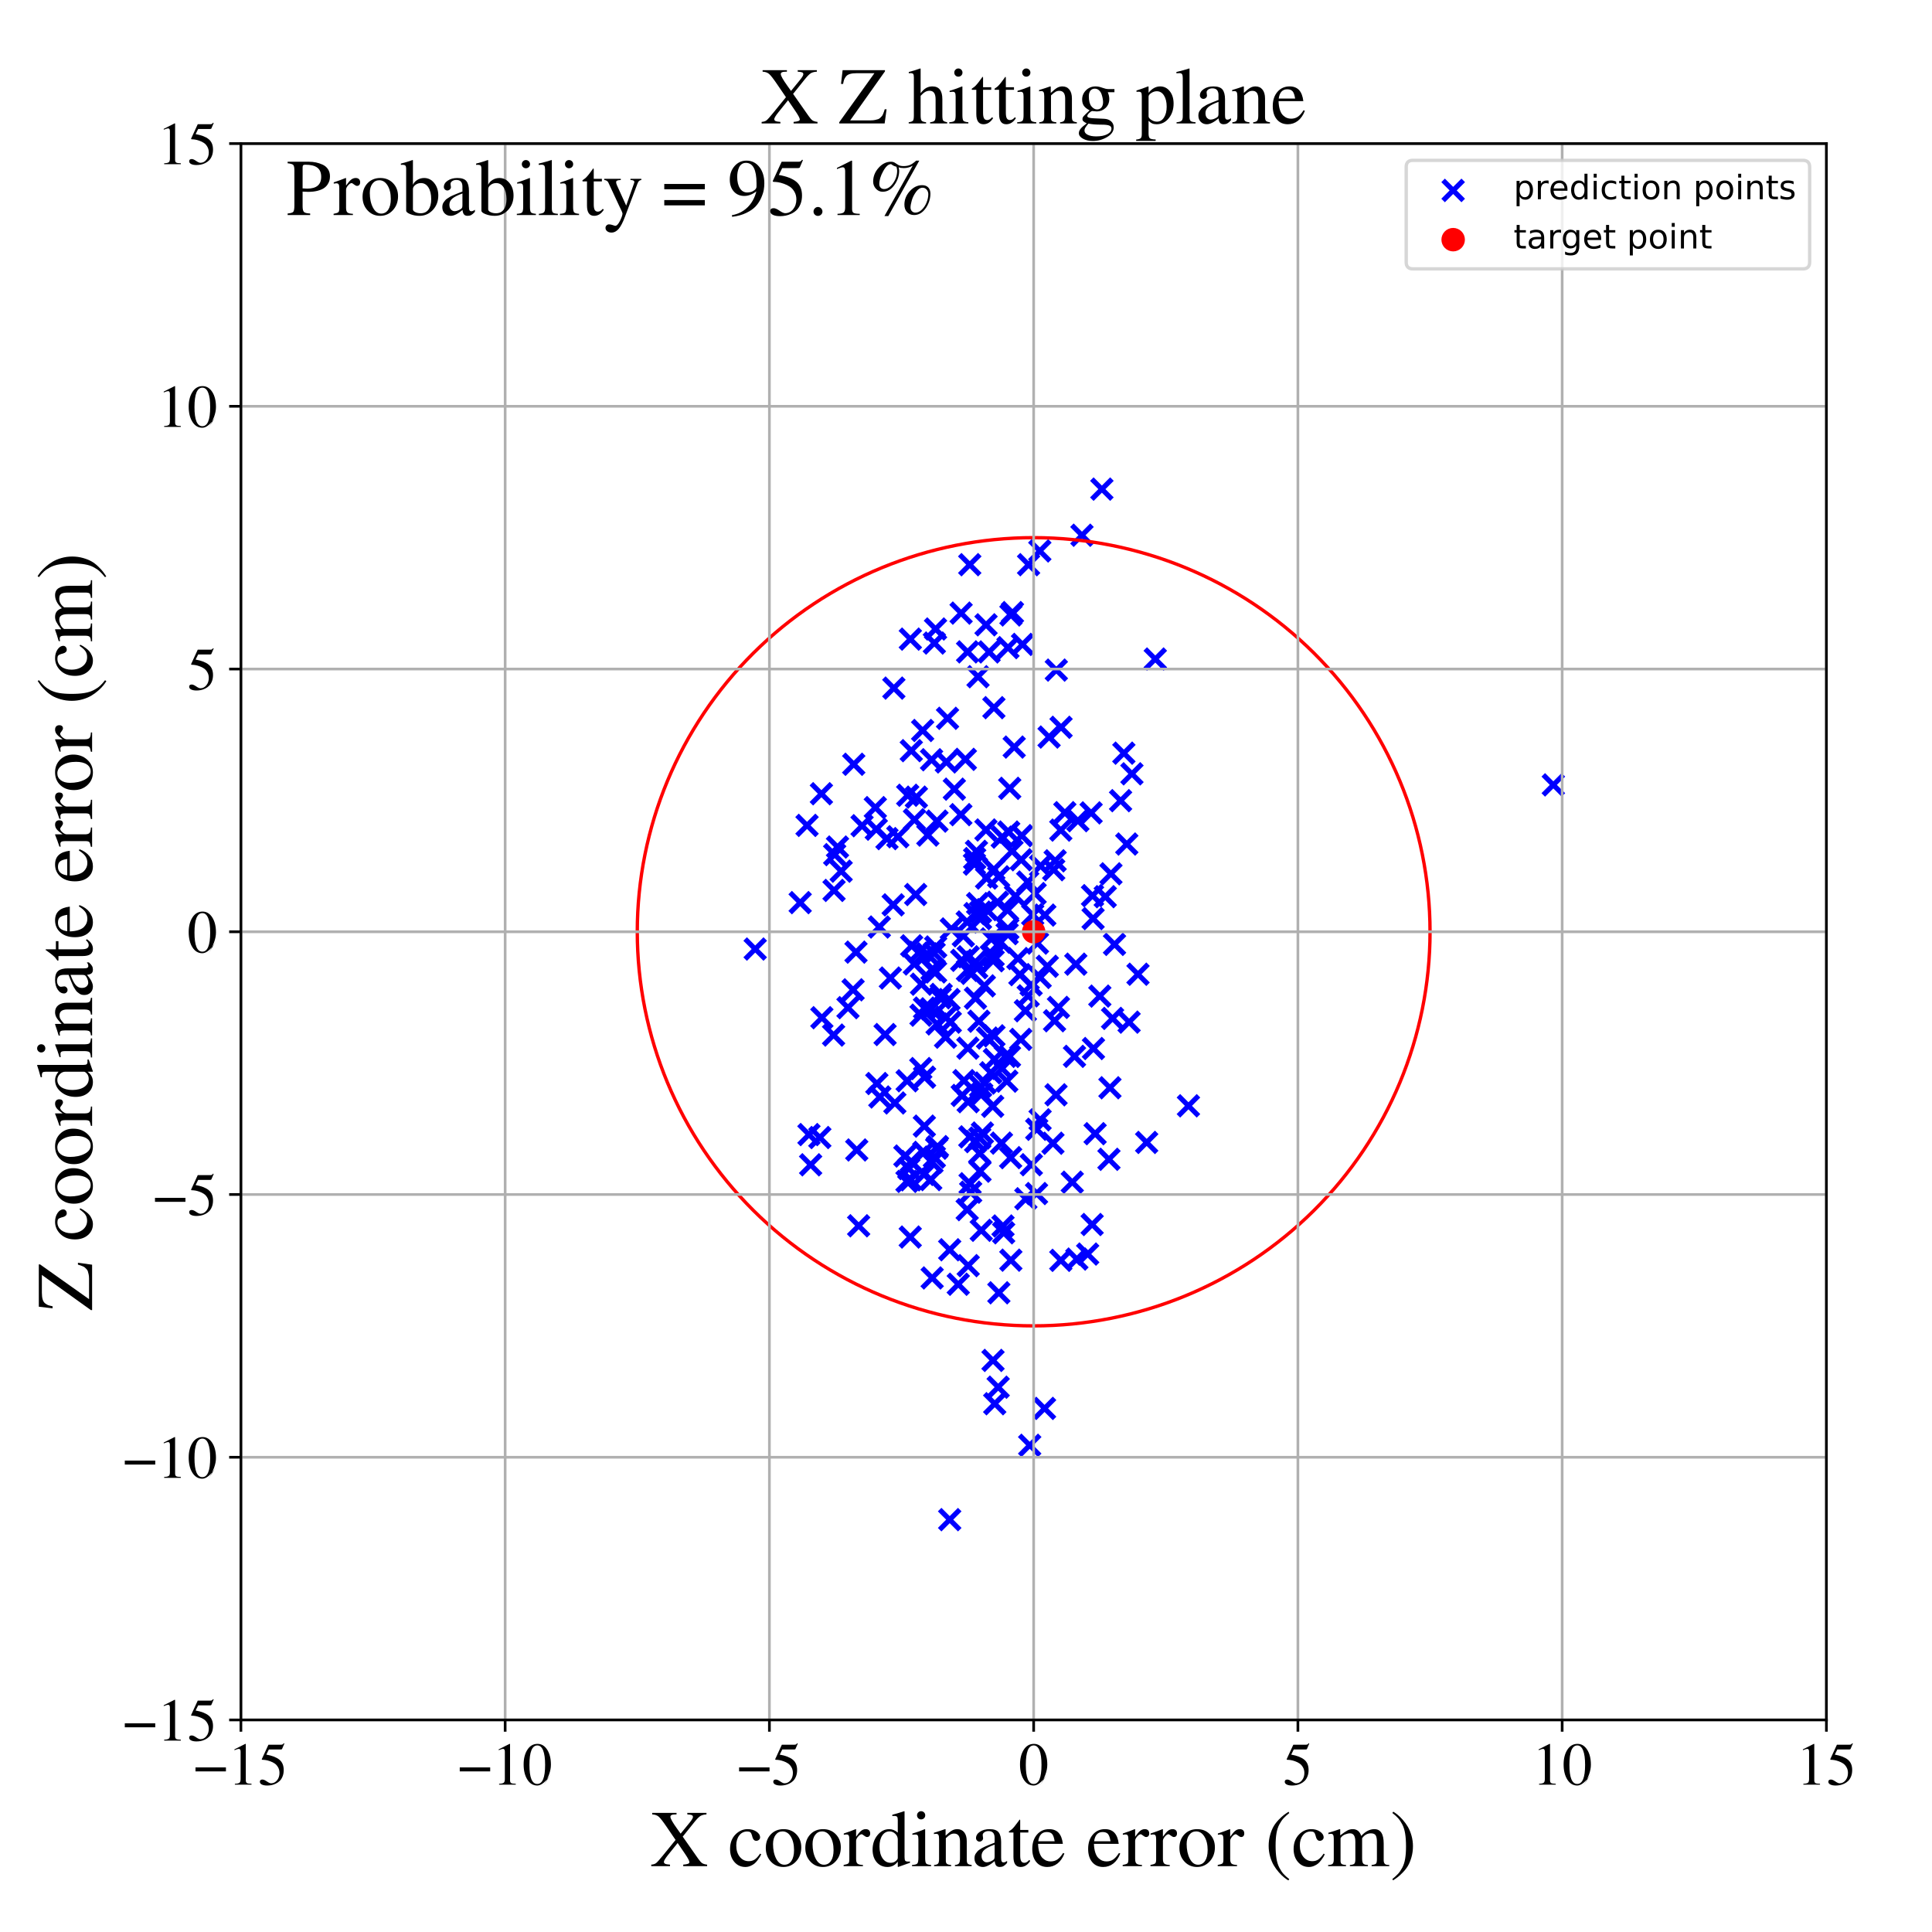 <?xml version="1.0" encoding="utf-8" standalone="no"?>
<!DOCTYPE svg PUBLIC "-//W3C//DTD SVG 1.1//EN"
  "http://www.w3.org/Graphics/SVG/1.1/DTD/svg11.dtd">
<!-- Created with matplotlib (https://matplotlib.org/) -->
<svg height="576pt" version="1.1" viewBox="0 0 576 576" width="576pt" xmlns="http://www.w3.org/2000/svg" xmlns:xlink="http://www.w3.org/1999/xlink">
 <defs>
  <style type="text/css">
*{stroke-linecap:butt;stroke-linejoin:round;}
  </style>
 </defs>
 <g id="figure_1">
  <g id="patch_1">
   <path d="M 0 576 
L 576 576 
L 576 0 
L 0 0 
z
" style="fill:#ffffff;"/>
  </g>
  <g id="axes_1">
   <g id="patch_2">
    <path d="M 71.822 512.784 
L 544.52 512.784 
L 544.52 42.802 
L 71.822 42.802 
z
" style="fill:#ffffff;"/>
   </g>
   <g id="PathCollection_1">
    <defs>
     <path d="M -3 3 
L 3 -3 
M -3 -3 
L 3 3 
" id="mfbfaf4e9ba" style="stroke:#0000ff;stroke-width:1.5;"/>
    </defs>
    <g clip-path="url(#p35e2171bdb)">
     <use style="fill:#0000ff;stroke:#0000ff;stroke-width:1.5;" x="271.69" xlink:href="#mfbfaf4e9ba" y="223.8"/>
     <use style="fill:#0000ff;stroke:#0000ff;stroke-width:1.5;" x="282.142" xlink:href="#mfbfaf4e9ba" y="227.164"/>
     <use style="fill:#0000ff;stroke:#0000ff;stroke-width:1.5;" x="263.878" xlink:href="#mfbfaf4e9ba" y="308.434"/>
     <use style="fill:#0000ff;stroke:#0000ff;stroke-width:1.5;" x="300.733" xlink:href="#mfbfaf4e9ba" y="248.059"/>
     <use style="fill:#0000ff;stroke:#0000ff;stroke-width:1.5;" x="292.708" xlink:href="#mfbfaf4e9ba" y="326.17"/>
     <use style="fill:#0000ff;stroke:#0000ff;stroke-width:1.5;" x="275.639" xlink:href="#mfbfaf4e9ba" y="300.538"/>
     <use style="fill:#0000ff;stroke:#0000ff;stroke-width:1.5;" x="314.577" xlink:href="#mfbfaf4e9ba" y="256.639"/>
     <use style="fill:#0000ff;stroke:#0000ff;stroke-width:1.5;" x="292.33" xlink:href="#mfbfaf4e9ba" y="271.934"/>
     <use style="fill:#0000ff;stroke:#0000ff;stroke-width:1.5;" x="306.54" xlink:href="#mfbfaf4e9ba" y="296.9"/>
     <use style="fill:#0000ff;stroke:#0000ff;stroke-width:1.5;" x="266.494" xlink:href="#mfbfaf4e9ba" y="205.15"/>
     <use style="fill:#0000ff;stroke:#0000ff;stroke-width:1.5;" x="334.087" xlink:href="#mfbfaf4e9ba" y="238.708"/>
     <use style="fill:#0000ff;stroke:#0000ff;stroke-width:1.5;" x="275.076" xlink:href="#mfbfaf4e9ba" y="217.784"/>
     <use style="fill:#0000ff;stroke:#0000ff;stroke-width:1.5;" x="290.866" xlink:href="#mfbfaf4e9ba" y="340.361"/>
     <use style="fill:#0000ff;stroke:#0000ff;stroke-width:1.5;" x="320.739" xlink:href="#mfbfaf4e9ba" y="287.454"/>
     <use style="fill:#0000ff;stroke:#0000ff;stroke-width:1.5;" x="320.345" xlink:href="#mfbfaf4e9ba" y="314.937"/>
     <use style="fill:#0000ff;stroke:#0000ff;stroke-width:1.5;" x="270.451" xlink:href="#mfbfaf4e9ba" y="322.22"/>
     <use style="fill:#0000ff;stroke:#0000ff;stroke-width:1.5;" x="292.08" xlink:href="#mfbfaf4e9ba" y="343.85"/>
     <use style="fill:#0000ff;stroke:#0000ff;stroke-width:1.5;" x="296.337" xlink:href="#mfbfaf4e9ba" y="308.815"/>
     <use style="fill:#0000ff;stroke:#0000ff;stroke-width:1.5;" x="294.16" xlink:href="#mfbfaf4e9ba" y="271.202"/>
     <use style="fill:#0000ff;stroke:#0000ff;stroke-width:1.5;" x="290.516" xlink:href="#mfbfaf4e9ba" y="257.623"/>
     <use style="fill:#0000ff;stroke:#0000ff;stroke-width:1.5;" x="286.717" xlink:href="#mfbfaf4e9ba" y="286.31"/>
     <use style="fill:#0000ff;stroke:#0000ff;stroke-width:1.5;" x="300.47" xlink:href="#mfbfaf4e9ba" y="276.892"/>
     <use style="fill:#0000ff;stroke:#0000ff;stroke-width:1.5;" x="245.027" xlink:href="#mfbfaf4e9ba" y="303.415"/>
     <use style="fill:#0000ff;stroke:#0000ff;stroke-width:1.5;" x="305.848" xlink:href="#mfbfaf4e9ba" y="357.39"/>
     <use style="fill:#0000ff;stroke:#0000ff;stroke-width:1.5;" x="286.46" xlink:href="#mfbfaf4e9ba" y="242.877"/>
     <use style="fill:#0000ff;stroke:#0000ff;stroke-width:1.5;" x="250.781" xlink:href="#mfbfaf4e9ba" y="259.731"/>
     <use style="fill:#0000ff;stroke:#0000ff;stroke-width:1.5;" x="282.012" xlink:href="#mfbfaf4e9ba" y="303.277"/>
     <use style="fill:#0000ff;stroke:#0000ff;stroke-width:1.5;" x="301.371" xlink:href="#mfbfaf4e9ba" y="375.701"/>
     <use style="fill:#0000ff;stroke:#0000ff;stroke-width:1.5;" x="292.897" xlink:href="#mfbfaf4e9ba" y="337.79"/>
     <use style="fill:#0000ff;stroke:#0000ff;stroke-width:1.5;" x="299.033" xlink:href="#mfbfaf4e9ba" y="365.51"/>
     <use style="fill:#0000ff;stroke:#0000ff;stroke-width:1.5;" x="298.574" xlink:href="#mfbfaf4e9ba" y="340.804"/>
     <use style="fill:#0000ff;stroke:#0000ff;stroke-width:1.5;" x="297.796" xlink:href="#mfbfaf4e9ba" y="385.427"/>
     <use style="fill:#0000ff;stroke:#0000ff;stroke-width:1.5;" x="314.402" xlink:href="#mfbfaf4e9ba" y="304.323"/>
     <use style="fill:#0000ff;stroke:#0000ff;stroke-width:1.5;" x="272.995" xlink:href="#mfbfaf4e9ba" y="266.689"/>
     <use style="fill:#0000ff;stroke:#0000ff;stroke-width:1.5;" x="306.989" xlink:href="#mfbfaf4e9ba" y="430.895"/>
     <use style="fill:#0000ff;stroke:#0000ff;stroke-width:1.5;" x="300.96" xlink:href="#mfbfaf4e9ba" y="314.959"/>
     <use style="fill:#0000ff;stroke:#0000ff;stroke-width:1.5;" x="295.383" xlink:href="#mfbfaf4e9ba" y="319.828"/>
     <use style="fill:#0000ff;stroke:#0000ff;stroke-width:1.5;" x="238.564" xlink:href="#mfbfaf4e9ba" y="269.104"/>
     <use style="fill:#0000ff;stroke:#0000ff;stroke-width:1.5;" x="225.152" xlink:href="#mfbfaf4e9ba" y="282.945"/>
     <use style="fill:#0000ff;stroke:#0000ff;stroke-width:1.5;" x="289.694" xlink:href="#mfbfaf4e9ba" y="290.19"/>
     <use style="fill:#0000ff;stroke:#0000ff;stroke-width:1.5;" x="319.683" xlink:href="#mfbfaf4e9ba" y="352.45"/>
     <use style="fill:#0000ff;stroke:#0000ff;stroke-width:1.5;" x="274.719" xlink:href="#mfbfaf4e9ba" y="293.421"/>
     <use style="fill:#0000ff;stroke:#0000ff;stroke-width:1.5;" x="272.635" xlink:href="#mfbfaf4e9ba" y="244.377"/>
     <use style="fill:#0000ff;stroke:#0000ff;stroke-width:1.5;" x="248.847" xlink:href="#mfbfaf4e9ba" y="254.797"/>
     <use style="fill:#0000ff;stroke:#0000ff;stroke-width:1.5;" x="277.492" xlink:href="#mfbfaf4e9ba" y="351.682"/>
     <use style="fill:#0000ff;stroke:#0000ff;stroke-width:1.5;" x="291.123" xlink:href="#mfbfaf4e9ba" y="253.809"/>
     <use style="fill:#0000ff;stroke:#0000ff;stroke-width:1.5;" x="341.862" xlink:href="#mfbfaf4e9ba" y="340.6"/>
     <use style="fill:#0000ff;stroke:#0000ff;stroke-width:1.5;" x="305.709" xlink:href="#mfbfaf4e9ba" y="301.344"/>
     <use style="fill:#0000ff;stroke:#0000ff;stroke-width:1.5;" x="287.207" xlink:href="#mfbfaf4e9ba" y="279.007"/>
     <use style="fill:#0000ff;stroke:#0000ff;stroke-width:1.5;" x="278.565" xlink:href="#mfbfaf4e9ba" y="191.714"/>
     <use style="fill:#0000ff;stroke:#0000ff;stroke-width:1.5;" x="240.611" xlink:href="#mfbfaf4e9ba" y="246.08"/>
     <use style="fill:#0000ff;stroke:#0000ff;stroke-width:1.5;" x="303.474" xlink:href="#mfbfaf4e9ba" y="285.779"/>
     <use style="fill:#0000ff;stroke:#0000ff;stroke-width:1.5;" x="299.228" xlink:href="#mfbfaf4e9ba" y="367.538"/>
     <use style="fill:#0000ff;stroke:#0000ff;stroke-width:1.5;" x="299.724" xlink:href="#mfbfaf4e9ba" y="314.94"/>
     <use style="fill:#0000ff;stroke:#0000ff;stroke-width:1.5;" x="302.748" xlink:href="#mfbfaf4e9ba" y="267.143"/>
     <use style="fill:#0000ff;stroke:#0000ff;stroke-width:1.5;" x="270.938" xlink:href="#mfbfaf4e9ba" y="348.397"/>
     <use style="fill:#0000ff;stroke:#0000ff;stroke-width:1.5;" x="312.769" xlink:href="#mfbfaf4e9ba" y="219.74"/>
     <use style="fill:#0000ff;stroke:#0000ff;stroke-width:1.5;" x="271.377" xlink:href="#mfbfaf4e9ba" y="368.808"/>
     <use style="fill:#0000ff;stroke:#0000ff;stroke-width:1.5;" x="296.569" xlink:href="#mfbfaf4e9ba" y="418.501"/>
     <use style="fill:#0000ff;stroke:#0000ff;stroke-width:1.5;" x="275.644" xlink:href="#mfbfaf4e9ba" y="321.146"/>
     <use style="fill:#0000ff;stroke:#0000ff;stroke-width:1.5;" x="326.494" xlink:href="#mfbfaf4e9ba" y="337.993"/>
     <use style="fill:#0000ff;stroke:#0000ff;stroke-width:1.5;" x="292.095" xlink:href="#mfbfaf4e9ba" y="339.292"/>
     <use style="fill:#0000ff;stroke:#0000ff;stroke-width:1.5;" x="265.45" xlink:href="#mfbfaf4e9ba" y="291.59"/>
     <use style="fill:#0000ff;stroke:#0000ff;stroke-width:1.5;" x="314.931" xlink:href="#mfbfaf4e9ba" y="199.779"/>
     <use style="fill:#0000ff;stroke:#0000ff;stroke-width:1.5;" x="307.886" xlink:href="#mfbfaf4e9ba" y="272.715"/>
     <use style="fill:#0000ff;stroke:#0000ff;stroke-width:1.5;" x="297.743" xlink:href="#mfbfaf4e9ba" y="261.405"/>
     <use style="fill:#0000ff;stroke:#0000ff;stroke-width:1.5;" x="301.716" xlink:href="#mfbfaf4e9ba" y="253.755"/>
     <use style="fill:#0000ff;stroke:#0000ff;stroke-width:1.5;" x="-1" xlink:href="#mfbfaf4e9ba" y="337.074"/>
     <use style="fill:#0000ff;stroke:#0000ff;stroke-width:1.5;" x="-1" xlink:href="#mfbfaf4e9ba" y="337.78"/>
     <use style="fill:#0000ff;stroke:#0000ff;stroke-width:1.5;" x="262.157" xlink:href="#mfbfaf4e9ba" y="276.376"/>
     <use style="fill:#0000ff;stroke:#0000ff;stroke-width:1.5;" x="321.352" xlink:href="#mfbfaf4e9ba" y="244.68"/>
     <use style="fill:#0000ff;stroke:#0000ff;stroke-width:1.5;" x="332.281" xlink:href="#mfbfaf4e9ba" y="281.555"/>
     <use style="fill:#0000ff;stroke:#0000ff;stroke-width:1.5;" x="270.623" xlink:href="#mfbfaf4e9ba" y="237.095"/>
     <use style="fill:#0000ff;stroke:#0000ff;stroke-width:1.5;" x="297.388" xlink:href="#mfbfaf4e9ba" y="268.997"/>
     <use style="fill:#0000ff;stroke:#0000ff;stroke-width:1.5;" x="277.846" xlink:href="#mfbfaf4e9ba" y="289.106"/>
     <use style="fill:#0000ff;stroke:#0000ff;stroke-width:1.5;" x="280.6" xlink:href="#mfbfaf4e9ba" y="296.464"/>
     <use style="fill:#0000ff;stroke:#0000ff;stroke-width:1.5;" x="248.526" xlink:href="#mfbfaf4e9ba" y="308.594"/>
     <use style="fill:#0000ff;stroke:#0000ff;stroke-width:1.5;" x="254.34" xlink:href="#mfbfaf4e9ba" y="295.101"/>
     <use style="fill:#0000ff;stroke:#0000ff;stroke-width:1.5;" x="20.308" xlink:href="#mfbfaf4e9ba" y="451.817"/>
     <use style="fill:#0000ff;stroke:#0000ff;stroke-width:1.5;" x="290.585" xlink:href="#mfbfaf4e9ba" y="255.979"/>
     <use style="fill:#0000ff;stroke:#0000ff;stroke-width:1.5;" x="261.254" xlink:href="#mfbfaf4e9ba" y="247.216"/>
     <use style="fill:#0000ff;stroke:#0000ff;stroke-width:1.5;" x="271.681" xlink:href="#mfbfaf4e9ba" y="346.305"/>
     <use style="fill:#0000ff;stroke:#0000ff;stroke-width:1.5;" x="275.468" xlink:href="#mfbfaf4e9ba" y="350.138"/>
     <use style="fill:#0000ff;stroke:#0000ff;stroke-width:1.5;" x="301.036" xlink:href="#mfbfaf4e9ba" y="235.027"/>
     <use style="fill:#0000ff;stroke:#0000ff;stroke-width:1.5;" x="313.919" xlink:href="#mfbfaf4e9ba" y="340.838"/>
     <use style="fill:#0000ff;stroke:#0000ff;stroke-width:1.5;" x="276.391" xlink:href="#mfbfaf4e9ba" y="284.36"/>
     <use style="fill:#0000ff;stroke:#0000ff;stroke-width:1.5;" x="252.816" xlink:href="#mfbfaf4e9ba" y="300.422"/>
     <use style="fill:#0000ff;stroke:#0000ff;stroke-width:1.5;" x="271.408" xlink:href="#mfbfaf4e9ba" y="190.546"/>
     <use style="fill:#0000ff;stroke:#0000ff;stroke-width:1.5;" x="277.558" xlink:href="#mfbfaf4e9ba" y="300.766"/>
     <use style="fill:#0000ff;stroke:#0000ff;stroke-width:1.5;" x="322.573" xlink:href="#mfbfaf4e9ba" y="159.576"/>
     <use style="fill:#0000ff;stroke:#0000ff;stroke-width:1.5;" x="316.265" xlink:href="#mfbfaf4e9ba" y="247.485"/>
     <use style="fill:#0000ff;stroke:#0000ff;stroke-width:1.5;" x="255.997" xlink:href="#mfbfaf4e9ba" y="365.451"/>
     <use style="fill:#0000ff;stroke:#0000ff;stroke-width:1.5;" x="330.913" xlink:href="#mfbfaf4e9ba" y="324.303"/>
     <use style="fill:#0000ff;stroke:#0000ff;stroke-width:1.5;" x="266.788" xlink:href="#mfbfaf4e9ba" y="328.833"/>
     <use style="fill:#0000ff;stroke:#0000ff;stroke-width:1.5;" x="294.881" xlink:href="#mfbfaf4e9ba" y="194.365"/>
     <use style="fill:#0000ff;stroke:#0000ff;stroke-width:1.5;" x="286.542" xlink:href="#mfbfaf4e9ba" y="182.791"/>
     <use style="fill:#0000ff;stroke:#0000ff;stroke-width:1.5;" x="289.13" xlink:href="#mfbfaf4e9ba" y="338.939"/>
     <use style="fill:#0000ff;stroke:#0000ff;stroke-width:1.5;" x="300.396" xlink:href="#mfbfaf4e9ba" y="271.345"/>
     <use style="fill:#0000ff;stroke:#0000ff;stroke-width:1.5;" x="283.317" xlink:href="#mfbfaf4e9ba" y="304.738"/>
     <use style="fill:#0000ff;stroke:#0000ff;stroke-width:1.5;" x="264.439" xlink:href="#mfbfaf4e9ba" y="250.024"/>
     <use style="fill:#0000ff;stroke:#0000ff;stroke-width:1.5;" x="254.534" xlink:href="#mfbfaf4e9ba" y="227.858"/>
     <use style="fill:#0000ff;stroke:#0000ff;stroke-width:1.5;" x="275.414" xlink:href="#mfbfaf4e9ba" y="343.55"/>
     <use style="fill:#0000ff;stroke:#0000ff;stroke-width:1.5;" x="296.097" xlink:href="#mfbfaf4e9ba" y="286.437"/>
     <use style="fill:#0000ff;stroke:#0000ff;stroke-width:1.5;" x="260.969" xlink:href="#mfbfaf4e9ba" y="240.781"/>
     <use style="fill:#0000ff;stroke:#0000ff;stroke-width:1.5;" x="296.093" xlink:href="#mfbfaf4e9ba" y="284.94"/>
     <use style="fill:#0000ff;stroke:#0000ff;stroke-width:1.5;" x="294.129" xlink:href="#mfbfaf4e9ba" y="261.778"/>
     <use style="fill:#0000ff;stroke:#0000ff;stroke-width:1.5;" x="316.342" xlink:href="#mfbfaf4e9ba" y="216.835"/>
     <use style="fill:#0000ff;stroke:#0000ff;stroke-width:1.5;" x="282.936" xlink:href="#mfbfaf4e9ba" y="298.005"/>
     <use style="fill:#0000ff;stroke:#0000ff;stroke-width:1.5;" x="291.844" xlink:href="#mfbfaf4e9ba" y="304.464"/>
     <use style="fill:#0000ff;stroke:#0000ff;stroke-width:1.5;" x="301.851" xlink:href="#mfbfaf4e9ba" y="182.632"/>
     <use style="fill:#0000ff;stroke:#0000ff;stroke-width:1.5;" x="279.339" xlink:href="#mfbfaf4e9ba" y="244.802"/>
     <use style="fill:#0000ff;stroke:#0000ff;stroke-width:1.5;" x="288.368" xlink:href="#mfbfaf4e9ba" y="274.879"/>
     <use style="fill:#0000ff;stroke:#0000ff;stroke-width:1.5;" x="298.805" xlink:href="#mfbfaf4e9ba" y="249.584"/>
     <use style="fill:#0000ff;stroke:#0000ff;stroke-width:1.5;" x="339.28" xlink:href="#mfbfaf4e9ba" y="290.453"/>
     <use style="fill:#0000ff;stroke:#0000ff;stroke-width:1.5;" x="293.942" xlink:href="#mfbfaf4e9ba" y="247.442"/>
     <use style="fill:#0000ff;stroke:#0000ff;stroke-width:1.5;" x="287.381" xlink:href="#mfbfaf4e9ba" y="322.169"/>
     <use style="fill:#0000ff;stroke:#0000ff;stroke-width:1.5;" x="289.119" xlink:href="#mfbfaf4e9ba" y="168.353"/>
     <use style="fill:#0000ff;stroke:#0000ff;stroke-width:1.5;" x="293.974" xlink:href="#mfbfaf4e9ba" y="186.28"/>
     <use style="fill:#0000ff;stroke:#0000ff;stroke-width:1.5;" x="278.564" xlink:href="#mfbfaf4e9ba" y="344.982"/>
     <use style="fill:#0000ff;stroke:#0000ff;stroke-width:1.5;" x="300.511" xlink:href="#mfbfaf4e9ba" y="193.084"/>
     <use style="fill:#0000ff;stroke:#0000ff;stroke-width:1.5;" x="329.516" xlink:href="#mfbfaf4e9ba" y="267.334"/>
     <use style="fill:#0000ff;stroke:#0000ff;stroke-width:1.5;" x="289.396" xlink:href="#mfbfaf4e9ba" y="355.437"/>
     <use style="fill:#0000ff;stroke:#0000ff;stroke-width:1.5;" x="280.289" xlink:href="#mfbfaf4e9ba" y="297.482"/>
     <use style="fill:#0000ff;stroke:#0000ff;stroke-width:1.5;" x="278.962" xlink:href="#mfbfaf4e9ba" y="282.326"/>
     <use style="fill:#0000ff;stroke:#0000ff;stroke-width:1.5;" x="325.61" xlink:href="#mfbfaf4e9ba" y="365.071"/>
     <use style="fill:#0000ff;stroke:#0000ff;stroke-width:1.5;" x="331.212" xlink:href="#mfbfaf4e9ba" y="260.515"/>
     <use style="fill:#0000ff;stroke:#0000ff;stroke-width:1.5;" x="301.307" xlink:href="#mfbfaf4e9ba" y="345.138"/>
     <use style="fill:#0000ff;stroke:#0000ff;stroke-width:1.5;" x="273.206" xlink:href="#mfbfaf4e9ba" y="237.658"/>
     <use style="fill:#0000ff;stroke:#0000ff;stroke-width:1.5;" x="271.793" xlink:href="#mfbfaf4e9ba" y="281.982"/>
     <use style="fill:#0000ff;stroke:#0000ff;stroke-width:1.5;" x="285.696" xlink:href="#mfbfaf4e9ba" y="382.885"/>
     <use style="fill:#0000ff;stroke:#0000ff;stroke-width:1.5;" x="261.422" xlink:href="#mfbfaf4e9ba" y="323.04"/>
     <use style="fill:#0000ff;stroke:#0000ff;stroke-width:1.5;" x="310.091" xlink:href="#mfbfaf4e9ba" y="333.858"/>
     <use style="fill:#0000ff;stroke:#0000ff;stroke-width:1.5;" x="248.659" xlink:href="#mfbfaf4e9ba" y="265.465"/>
     <use style="fill:#0000ff;stroke:#0000ff;stroke-width:1.5;" x="328.511" xlink:href="#mfbfaf4e9ba" y="145.827"/>
     <use style="fill:#0000ff;stroke:#0000ff;stroke-width:1.5;" x="304.328" xlink:href="#mfbfaf4e9ba" y="309.875"/>
     <use style="fill:#0000ff;stroke:#0000ff;stroke-width:1.5;" x="298.273" xlink:href="#mfbfaf4e9ba" y="280.899"/>
     <use style="fill:#0000ff;stroke:#0000ff;stroke-width:1.5;" x="272.602" xlink:href="#mfbfaf4e9ba" y="287.395"/>
     <use style="fill:#0000ff;stroke:#0000ff;stroke-width:1.5;" x="326.003" xlink:href="#mfbfaf4e9ba" y="312.603"/>
     <use style="fill:#0000ff;stroke:#0000ff;stroke-width:1.5;" x="331.695" xlink:href="#mfbfaf4e9ba" y="303.623"/>
     <use style="fill:#0000ff;stroke:#0000ff;stroke-width:1.5;" x="288.355" xlink:href="#mfbfaf4e9ba" y="360.637"/>
     <use style="fill:#0000ff;stroke:#0000ff;stroke-width:1.5;" x="277.858" xlink:href="#mfbfaf4e9ba" y="346.524"/>
     <use style="fill:#0000ff;stroke:#0000ff;stroke-width:1.5;" x="325.304" xlink:href="#mfbfaf4e9ba" y="242.347"/>
     <use style="fill:#0000ff;stroke:#0000ff;stroke-width:1.5;" x="279.492" xlink:href="#mfbfaf4e9ba" y="341.847"/>
     <use style="fill:#0000ff;stroke:#0000ff;stroke-width:1.5;" x="284.525" xlink:href="#mfbfaf4e9ba" y="235.28"/>
     <use style="fill:#0000ff;stroke:#0000ff;stroke-width:1.5;" x="309.312" xlink:href="#mfbfaf4e9ba" y="281.18"/>
     <use style="fill:#0000ff;stroke:#0000ff;stroke-width:1.5;" x="288.558" xlink:href="#mfbfaf4e9ba" y="312.491"/>
     <use style="fill:#0000ff;stroke:#0000ff;stroke-width:1.5;" x="244.894" xlink:href="#mfbfaf4e9ba" y="236.641"/>
     <use style="fill:#0000ff;stroke:#0000ff;stroke-width:1.5;" x="278.917" xlink:href="#mfbfaf4e9ba" y="187.527"/>
     <use style="fill:#0000ff;stroke:#0000ff;stroke-width:1.5;" x="295.557" xlink:href="#mfbfaf4e9ba" y="279.917"/>
     <use style="fill:#0000ff;stroke:#0000ff;stroke-width:1.5;" x="297.592" xlink:href="#mfbfaf4e9ba" y="413.57"/>
     <use style="fill:#0000ff;stroke:#0000ff;stroke-width:1.5;" x="325.716" xlink:href="#mfbfaf4e9ba" y="267.022"/>
     <use style="fill:#0000ff;stroke:#0000ff;stroke-width:1.5;" x="321.049" xlink:href="#mfbfaf4e9ba" y="375.376"/>
     <use style="fill:#0000ff;stroke:#0000ff;stroke-width:1.5;" x="314.842" xlink:href="#mfbfaf4e9ba" y="326.4"/>
     <use style="fill:#0000ff;stroke:#0000ff;stroke-width:1.5;" x="316.271" xlink:href="#mfbfaf4e9ba" y="375.753"/>
     <use style="fill:#0000ff;stroke:#0000ff;stroke-width:1.5;" x="249.693" xlink:href="#mfbfaf4e9ba" y="252.53"/>
     <use style="fill:#0000ff;stroke:#0000ff;stroke-width:1.5;" x="324.272" xlink:href="#mfbfaf4e9ba" y="373.883"/>
     <use style="fill:#0000ff;stroke:#0000ff;stroke-width:1.5;" x="255.205" xlink:href="#mfbfaf4e9ba" y="283.863"/>
     <use style="fill:#0000ff;stroke:#0000ff;stroke-width:1.5;" x="257.007" xlink:href="#mfbfaf4e9ba" y="246.175"/>
     <use style="fill:#0000ff;stroke:#0000ff;stroke-width:1.5;" x="310.226" xlink:href="#mfbfaf4e9ba" y="258.154"/>
     <use style="fill:#0000ff;stroke:#0000ff;stroke-width:1.5;" x="290.75" xlink:href="#mfbfaf4e9ba" y="286.863"/>
     <use style="fill:#0000ff;stroke:#0000ff;stroke-width:1.5;" x="291.463" xlink:href="#mfbfaf4e9ba" y="269.39"/>
     <use style="fill:#0000ff;stroke:#0000ff;stroke-width:1.5;" x="278.933" xlink:href="#mfbfaf4e9ba" y="289.775"/>
     <use style="fill:#0000ff;stroke:#0000ff;stroke-width:1.5;" x="282.494" xlink:href="#mfbfaf4e9ba" y="214.154"/>
     <use style="fill:#0000ff;stroke:#0000ff;stroke-width:1.5;" x="310.111" xlink:href="#mfbfaf4e9ba" y="291.411"/>
     <use style="fill:#0000ff;stroke:#0000ff;stroke-width:1.5;" x="291.588" xlink:href="#mfbfaf4e9ba" y="201.751"/>
     <use style="fill:#0000ff;stroke:#0000ff;stroke-width:1.5;" x="-1" xlink:href="#mfbfaf4e9ba" y="409.014"/>
     <use style="fill:#0000ff;stroke:#0000ff;stroke-width:1.5;" x="-1" xlink:href="#mfbfaf4e9ba" y="415.115"/>
     <use style="fill:#0000ff;stroke:#0000ff;stroke-width:1.5;" x="337.47" xlink:href="#mfbfaf4e9ba" y="230.704"/>
     <use style="fill:#0000ff;stroke:#0000ff;stroke-width:1.5;" x="290.678" xlink:href="#mfbfaf4e9ba" y="272.382"/>
     <use style="fill:#0000ff;stroke:#0000ff;stroke-width:1.5;" x="310.009" xlink:href="#mfbfaf4e9ba" y="164.259"/>
     <use style="fill:#0000ff;stroke:#0000ff;stroke-width:1.5;" x="279.378" xlink:href="#mfbfaf4e9ba" y="305.269"/>
     <use style="fill:#0000ff;stroke:#0000ff;stroke-width:1.5;" x="335.939" xlink:href="#mfbfaf4e9ba" y="251.636"/>
     <use style="fill:#0000ff;stroke:#0000ff;stroke-width:1.5;" x="336.626" xlink:href="#mfbfaf4e9ba" y="304.736"/>
     <use style="fill:#0000ff;stroke:#0000ff;stroke-width:1.5;" x="296.293" xlink:href="#mfbfaf4e9ba" y="259.239"/>
     <use style="fill:#0000ff;stroke:#0000ff;stroke-width:1.5;" x="306.406" xlink:href="#mfbfaf4e9ba" y="262.959"/>
     <use style="fill:#0000ff;stroke:#0000ff;stroke-width:1.5;" x="311.416" xlink:href="#mfbfaf4e9ba" y="419.896"/>
     <use style="fill:#0000ff;stroke:#0000ff;stroke-width:1.5;" x="279.252" xlink:href="#mfbfaf4e9ba" y="342.32"/>
     <use style="fill:#0000ff;stroke:#0000ff;stroke-width:1.5;" x="267.678" xlink:href="#mfbfaf4e9ba" y="249.467"/>
     <use style="fill:#0000ff;stroke:#0000ff;stroke-width:1.5;" x="283.62" xlink:href="#mfbfaf4e9ba" y="276.944"/>
     <use style="fill:#0000ff;stroke:#0000ff;stroke-width:1.5;" x="244.422" xlink:href="#mfbfaf4e9ba" y="339.14"/>
     <use style="fill:#0000ff;stroke:#0000ff;stroke-width:1.5;" x="315.563" xlink:href="#mfbfaf4e9ba" y="300.341"/>
     <use style="fill:#0000ff;stroke:#0000ff;stroke-width:1.5;" x="278.499" xlink:href="#mfbfaf4e9ba" y="284.177"/>
     <use style="fill:#0000ff;stroke:#0000ff;stroke-width:1.5;" x="304.85" xlink:href="#mfbfaf4e9ba" y="192.12"/>
     <use style="fill:#0000ff;stroke:#0000ff;stroke-width:1.5;" x="314.151" xlink:href="#mfbfaf4e9ba" y="259.298"/>
     <use style="fill:#0000ff;stroke:#0000ff;stroke-width:1.5;" x="289.215" xlink:href="#mfbfaf4e9ba" y="352.919"/>
     <use style="fill:#0000ff;stroke:#0000ff;stroke-width:1.5;" x="325.889" xlink:href="#mfbfaf4e9ba" y="273.864"/>
     <use style="fill:#0000ff;stroke:#0000ff;stroke-width:1.5;" x="269.769" xlink:href="#mfbfaf4e9ba" y="344.651"/>
     <use style="fill:#0000ff;stroke:#0000ff;stroke-width:1.5;" x="302.37" xlink:href="#mfbfaf4e9ba" y="222.731"/>
     <use style="fill:#0000ff;stroke:#0000ff;stroke-width:1.5;" x="309.086" xlink:href="#mfbfaf4e9ba" y="336.685"/>
     <use style="fill:#0000ff;stroke:#0000ff;stroke-width:1.5;" x="292.548" xlink:href="#mfbfaf4e9ba" y="366.799"/>
     <use style="fill:#0000ff;stroke:#0000ff;stroke-width:1.5;" x="308.608" xlink:href="#mfbfaf4e9ba" y="266.405"/>
     <use style="fill:#0000ff;stroke:#0000ff;stroke-width:1.5;" x="292.341" xlink:href="#mfbfaf4e9ba" y="323.945"/>
     <use style="fill:#0000ff;stroke:#0000ff;stroke-width:1.5;" x="277.733" xlink:href="#mfbfaf4e9ba" y="226.505"/>
     <use style="fill:#0000ff;stroke:#0000ff;stroke-width:1.5;" x="277.913" xlink:href="#mfbfaf4e9ba" y="380.999"/>
     <use style="fill:#0000ff;stroke:#0000ff;stroke-width:1.5;" x="311.502" xlink:href="#mfbfaf4e9ba" y="272.824"/>
     <use style="fill:#0000ff;stroke:#0000ff;stroke-width:1.5;" x="274.517" xlink:href="#mfbfaf4e9ba" y="318.578"/>
     <use style="fill:#0000ff;stroke:#0000ff;stroke-width:1.5;" x="266.291" xlink:href="#mfbfaf4e9ba" y="269.77"/>
     <use style="fill:#0000ff;stroke:#0000ff;stroke-width:1.5;" x="270.4" xlink:href="#mfbfaf4e9ba" y="352.217"/>
     <use style="fill:#0000ff;stroke:#0000ff;stroke-width:1.5;" x="296.055" xlink:href="#mfbfaf4e9ba" y="405.59"/>
     <use style="fill:#0000ff;stroke:#0000ff;stroke-width:1.5;" x="290.823" xlink:href="#mfbfaf4e9ba" y="297.587"/>
     <use style="fill:#0000ff;stroke:#0000ff;stroke-width:1.5;" x="262.311" xlink:href="#mfbfaf4e9ba" y="327.052"/>
     <use style="fill:#0000ff;stroke:#0000ff;stroke-width:1.5;" x="354.317" xlink:href="#mfbfaf4e9ba" y="329.681"/>
     <use style="fill:#0000ff;stroke:#0000ff;stroke-width:1.5;" x="281.897" xlink:href="#mfbfaf4e9ba" y="309.228"/>
     <use style="fill:#0000ff;stroke:#0000ff;stroke-width:1.5;" x="300.261" xlink:href="#mfbfaf4e9ba" y="278.353"/>
     <use style="fill:#0000ff;stroke:#0000ff;stroke-width:1.5;" x="288.48" xlink:href="#mfbfaf4e9ba" y="194.344"/>
     <use style="fill:#0000ff;stroke:#0000ff;stroke-width:1.5;" x="292.175" xlink:href="#mfbfaf4e9ba" y="349.176"/>
     <use style="fill:#0000ff;stroke:#0000ff;stroke-width:1.5;" x="306.658" xlink:href="#mfbfaf4e9ba" y="168.352"/>
     <use style="fill:#0000ff;stroke:#0000ff;stroke-width:1.5;" x="304.606" xlink:href="#mfbfaf4e9ba" y="249.135"/>
     <use style="fill:#0000ff;stroke:#0000ff;stroke-width:1.5;" x="296.314" xlink:href="#mfbfaf4e9ba" y="210.984"/>
     <use style="fill:#0000ff;stroke:#0000ff;stroke-width:1.5;" x="293.464" xlink:href="#mfbfaf4e9ba" y="293.921"/>
     <use style="fill:#0000ff;stroke:#0000ff;stroke-width:1.5;" x="255.431" xlink:href="#mfbfaf4e9ba" y="342.846"/>
     <use style="fill:#0000ff;stroke:#0000ff;stroke-width:1.5;" x="344.432" xlink:href="#mfbfaf4e9ba" y="196.484"/>
     <use style="fill:#0000ff;stroke:#0000ff;stroke-width:1.5;" x="288.661" xlink:href="#mfbfaf4e9ba" y="285.256"/>
     <use style="fill:#0000ff;stroke:#0000ff;stroke-width:1.5;" x="276.631" xlink:href="#mfbfaf4e9ba" y="248.974"/>
     <use style="fill:#0000ff;stroke:#0000ff;stroke-width:1.5;" x="312.245" xlink:href="#mfbfaf4e9ba" y="288.088"/>
     <use style="fill:#0000ff;stroke:#0000ff;stroke-width:1.5;" x="300.163" xlink:href="#mfbfaf4e9ba" y="322.336"/>
     <use style="fill:#0000ff;stroke:#0000ff;stroke-width:1.5;" x="294.407" xlink:href="#mfbfaf4e9ba" y="309.48"/>
     <use style="fill:#0000ff;stroke:#0000ff;stroke-width:1.5;" x="295.955" xlink:href="#mfbfaf4e9ba" y="329.84"/>
     <use style="fill:#0000ff;stroke:#0000ff;stroke-width:1.5;" x="288.425" xlink:href="#mfbfaf4e9ba" y="289.299"/>
     <use style="fill:#0000ff;stroke:#0000ff;stroke-width:1.5;" x="241.179" xlink:href="#mfbfaf4e9ba" y="338.256"/>
     <use style="fill:#0000ff;stroke:#0000ff;stroke-width:1.5;" x="288.643" xlink:href="#mfbfaf4e9ba" y="328.457"/>
     <use style="fill:#0000ff;stroke:#0000ff;stroke-width:1.5;" x="288.658" xlink:href="#mfbfaf4e9ba" y="377.337"/>
     <use style="fill:#0000ff;stroke:#0000ff;stroke-width:1.5;" x="283.14" xlink:href="#mfbfaf4e9ba" y="453.064"/>
     <use style="fill:#0000ff;stroke:#0000ff;stroke-width:1.5;" x="327.899" xlink:href="#mfbfaf4e9ba" y="296.976"/>
     <use style="fill:#0000ff;stroke:#0000ff;stroke-width:1.5;" x="307.415" xlink:href="#mfbfaf4e9ba" y="293.644"/>
     <use style="fill:#0000ff;stroke:#0000ff;stroke-width:1.5;" x="283.14" xlink:href="#mfbfaf4e9ba" y="372.602"/>
     <use style="fill:#0000ff;stroke:#0000ff;stroke-width:1.5;" x="274.062" xlink:href="#mfbfaf4e9ba" y="283.925"/>
     <use style="fill:#0000ff;stroke:#0000ff;stroke-width:1.5;" x="287.809" xlink:href="#mfbfaf4e9ba" y="226.39"/>
     <use style="fill:#0000ff;stroke:#0000ff;stroke-width:1.5;" x="241.681" xlink:href="#mfbfaf4e9ba" y="347.27"/>
     <use style="fill:#0000ff;stroke:#0000ff;stroke-width:1.5;" x="307.483" xlink:href="#mfbfaf4e9ba" y="347.242"/>
     <use style="fill:#0000ff;stroke:#0000ff;stroke-width:1.5;" x="296.467" xlink:href="#mfbfaf4e9ba" y="315.846"/>
     <use style="fill:#0000ff;stroke:#0000ff;stroke-width:1.5;" x="291.182" xlink:href="#mfbfaf4e9ba" y="288.502"/>
     <use style="fill:#0000ff;stroke:#0000ff;stroke-width:1.5;" x="286.866" xlink:href="#mfbfaf4e9ba" y="326.584"/>
     <use style="fill:#0000ff;stroke:#0000ff;stroke-width:1.5;" x="304.462" xlink:href="#mfbfaf4e9ba" y="256.324"/>
     <use style="fill:#0000ff;stroke:#0000ff;stroke-width:1.5;" x="275.581" xlink:href="#mfbfaf4e9ba" y="335.736"/>
     <use style="fill:#0000ff;stroke:#0000ff;stroke-width:1.5;" x="292.321" xlink:href="#mfbfaf4e9ba" y="273.875"/>
     <use style="fill:#0000ff;stroke:#0000ff;stroke-width:1.5;" x="274.587" xlink:href="#mfbfaf4e9ba" y="302.663"/>
     <use style="fill:#0000ff;stroke:#0000ff;stroke-width:1.5;" x="335.064" xlink:href="#mfbfaf4e9ba" y="224.545"/>
     <use style="fill:#0000ff;stroke:#0000ff;stroke-width:1.5;" x="304.059" xlink:href="#mfbfaf4e9ba" y="290.578"/>
     <use style="fill:#0000ff;stroke:#0000ff;stroke-width:1.5;" x="301.399" xlink:href="#mfbfaf4e9ba" y="183.344"/>
     <use style="fill:#0000ff;stroke:#0000ff;stroke-width:1.5;" x="463.105" xlink:href="#mfbfaf4e9ba" y="234.005"/>
     <use style="fill:#0000ff;stroke:#0000ff;stroke-width:1.5;" x="298.734" xlink:href="#mfbfaf4e9ba" y="318.55"/>
     <use style="fill:#0000ff;stroke:#0000ff;stroke-width:1.5;" x="317.473" xlink:href="#mfbfaf4e9ba" y="242.286"/>
     <use style="fill:#0000ff;stroke:#0000ff;stroke-width:1.5;" x="271.518" xlink:href="#mfbfaf4e9ba" y="351.747"/>
     <use style="fill:#0000ff;stroke:#0000ff;stroke-width:1.5;" x="330.618" xlink:href="#mfbfaf4e9ba" y="345.631"/>
     <use style="fill:#0000ff;stroke:#0000ff;stroke-width:1.5;" x="309.034" xlink:href="#mfbfaf4e9ba" y="355.839"/>
     <use style="fill:#0000ff;stroke:#0000ff;stroke-width:1.5;" x="293.7" xlink:href="#mfbfaf4e9ba" y="322.888"/>
    </g>
   </g>
   <g id="PathCollection_2">
    <defs>
     <path d="M 0 3 
C 0.796 3 1.559 2.684 2.121 2.121 
C 2.684 1.559 3 0.796 3 0 
C 3 -0.796 2.684 -1.559 2.121 -2.121 
C 1.559 -2.684 0.796 -3 0 -3 
C -0.796 -3 -1.559 -2.684 -2.121 -2.121 
C -2.684 -1.559 -3 -0.796 -3 0 
C -3 0.796 -2.684 1.559 -2.121 2.121 
C -1.559 2.684 -0.796 3 0 3 
z
" id="m40a60fb36d" style="stroke:#ff0000;"/>
    </defs>
    <g clip-path="url(#p35e2171bdb)">
     <use style="fill:#ff0000;stroke:#ff0000;" x="308.171" xlink:href="#m40a60fb36d" y="277.793"/>
    </g>
   </g>
   <g id="patch_3">
    <path clip-path="url(#p35e2171bdb)" d="M 308.171 395.288 
C 339.511 395.288 369.572 382.908 391.733 360.875 
C 413.894 338.841 426.346 308.953 426.346 277.793 
C 426.346 246.633 413.894 216.745 391.733 194.711 
C 369.572 172.677 339.511 160.297 308.171 160.297 
C 276.831 160.297 246.77 172.677 224.609 194.711 
C 202.448 216.745 189.997 246.633 189.997 277.793 
C 189.997 308.953 202.448 338.841 224.609 360.875 
C 246.77 382.908 276.831 395.288 308.171 395.288 
z
" style="fill:none;stroke:#ff0000;stroke-linejoin:miter;"/>
   </g>
   <g id="matplotlib.axis_1">
    <g id="xtick_1">
     <g id="line2d_1">
      <path clip-path="url(#p35e2171bdb)" d="M 71.822 512.784 
L 71.822 42.802 
" style="fill:none;stroke:#b0b0b0;stroke-linecap:square;stroke-width:0.8;"/>
     </g>
     <g id="line2d_2">
      <defs>
       <path d="M 0 0 
L 0 3.5 
" id="m50f673744c" style="stroke:#000000;stroke-width:0.8;"/>
      </defs>
      <g>
       <use style="stroke:#000000;stroke-width:0.8;" x="71.822" xlink:href="#m50f673744c" y="512.784"/>
      </g>
     </g>
     <g id="text_1">
      <!-- −15 -->
      <defs>
       <path d="M 3 22 
L 3 28.594 
L 53.406 28.594 
L 53.406 22 
z
" id="FreeSerif-8722"/>
       <path d="M 18.297 59.297 
Q 16.5 59.297 11.094 57.094 
L 11.094 58.5 
L 29.094 67.594 
L 29.906 67.406 
L 29.906 7.406 
Q 29.906 3.797 31.703 2.688 
Q 33.5 1.594 39.406 1.5 
L 39.406 0 
L 11.797 0 
L 11.797 1.5 
Q 17.406 1.703 19.344 3.141 
Q 21.297 4.594 21.297 9.297 
L 21.297 54.594 
Q 21.297 59.297 18.297 59.297 
z
" id="FreeSerif-49"/>
       <path d="M 35.703 19.406 
Q 35.703 24.703 33.344 28.797 
Q 31 32.906 27.641 35.156 
Q 24.297 37.406 20.141 38.844 
Q 16 40.297 12.953 40.75 
Q 9.906 41.203 7.594 41.203 
Q 6.406 41.203 6.406 42 
Q 6.406 42.297 6.5 42.5 
L 17.406 66.203 
L 38.297 66.203 
Q 39.906 66.203 40.844 66.703 
Q 41.797 67.203 42.906 68.797 
L 43.797 68.094 
L 40 59.203 
Q 39.594 58.297 37.703 58.297 
L 18.094 58.297 
L 13.906 49.797 
Q 28.5 47.203 35.594 41.344 
Q 42.703 35.5 42.703 24.203 
Q 42.703 18.297 40.844 13.688 
Q 39 9.094 36.141 6.297 
Q 33.297 3.5 29.547 1.703 
Q 25.797 -0.094 22.344 -0.75 
Q 18.906 -1.406 15.406 -1.406 
Q 9.797 -1.406 6.5 0.25 
Q 3.203 1.906 3.203 4.797 
Q 3.203 8.5 7.5 8.5 
Q 10.297 8.5 14.75 5.391 
Q 19.203 2.297 21.797 2.297 
Q 27.703 2.297 31.703 7.25 
Q 35.703 12.203 35.703 19.406 
z
" id="FreeSerif-53"/>
      </defs>
      <g transform="translate(57.746 532.077)scale(0.18 -0.18)">
       <use xlink:href="#FreeSerif-8722"/>
       <use x="56.4" xlink:href="#FreeSerif-49"/>
       <use x="106.4" xlink:href="#FreeSerif-53"/>
      </g>
     </g>
    </g>
    <g id="xtick_2">
     <g id="line2d_3">
      <path clip-path="url(#p35e2171bdb)" d="M 150.605 512.784 
L 150.605 42.802 
" style="fill:none;stroke:#b0b0b0;stroke-linecap:square;stroke-width:0.8;"/>
     </g>
     <g id="line2d_4">
      <g>
       <use style="stroke:#000000;stroke-width:0.8;" x="150.605" xlink:href="#m50f673744c" y="512.784"/>
      </g>
     </g>
     <g id="text_2">
      <!-- −10 -->
      <defs>
       <path d="M 47.594 17.797 
Q 35.203 -1.406 25 -1.406 
Q 14.797 -1.406 8.594 8.391 
Q 2.406 18.203 2.406 33.594 
Q 2.406 48.094 8.594 57.844 
Q 14.797 67.594 25.406 67.594 
Q 35.203 67.594 41.391 58 
Q 47.594 48.406 47.594 33 
Q 47.594 17.797 35.203 -1.406 
z
M 25.094 65 
Q 12 65 12 32.703 
Q 12 1.203 25 1.203 
Q 38 1.203 38 32.797 
Q 38 48.5 34.703 56.75 
Q 31.406 65 25.094 65 
z
" id="FreeSerif-48"/>
      </defs>
      <g transform="translate(136.529 532.077)scale(0.18 -0.18)">
       <use xlink:href="#FreeSerif-8722"/>
       <use x="56.4" xlink:href="#FreeSerif-49"/>
       <use x="106.4" xlink:href="#FreeSerif-48"/>
      </g>
     </g>
    </g>
    <g id="xtick_3">
     <g id="line2d_5">
      <path clip-path="url(#p35e2171bdb)" d="M 229.388 512.784 
L 229.388 42.802 
" style="fill:none;stroke:#b0b0b0;stroke-linecap:square;stroke-width:0.8;"/>
     </g>
     <g id="line2d_6">
      <g>
       <use style="stroke:#000000;stroke-width:0.8;" x="229.388" xlink:href="#m50f673744c" y="512.784"/>
      </g>
     </g>
     <g id="text_3">
      <!-- −5 -->
      <g transform="translate(219.812 532.077)scale(0.18 -0.18)">
       <use xlink:href="#FreeSerif-8722"/>
       <use x="56.4" xlink:href="#FreeSerif-53"/>
      </g>
     </g>
    </g>
    <g id="xtick_4">
     <g id="line2d_7">
      <path clip-path="url(#p35e2171bdb)" d="M 308.171 512.784 
L 308.171 42.802 
" style="fill:none;stroke:#b0b0b0;stroke-linecap:square;stroke-width:0.8;"/>
     </g>
     <g id="line2d_8">
      <g>
       <use style="stroke:#000000;stroke-width:0.8;" x="308.171" xlink:href="#m50f673744c" y="512.784"/>
      </g>
     </g>
     <g id="text_4">
      <!-- 0 -->
      <g transform="translate(303.671 532.077)scale(0.18 -0.18)">
       <use xlink:href="#FreeSerif-48"/>
      </g>
     </g>
    </g>
    <g id="xtick_5">
     <g id="line2d_9">
      <path clip-path="url(#p35e2171bdb)" d="M 386.954 512.784 
L 386.954 42.802 
" style="fill:none;stroke:#b0b0b0;stroke-linecap:square;stroke-width:0.8;"/>
     </g>
     <g id="line2d_10">
      <g>
       <use style="stroke:#000000;stroke-width:0.8;" x="386.954" xlink:href="#m50f673744c" y="512.784"/>
      </g>
     </g>
     <g id="text_5">
      <!-- 5 -->
      <g transform="translate(382.454 532.077)scale(0.18 -0.18)">
       <use xlink:href="#FreeSerif-53"/>
      </g>
     </g>
    </g>
    <g id="xtick_6">
     <g id="line2d_11">
      <path clip-path="url(#p35e2171bdb)" d="M 465.737 512.784 
L 465.737 42.802 
" style="fill:none;stroke:#b0b0b0;stroke-linecap:square;stroke-width:0.8;"/>
     </g>
     <g id="line2d_12">
      <g>
       <use style="stroke:#000000;stroke-width:0.8;" x="465.737" xlink:href="#m50f673744c" y="512.784"/>
      </g>
     </g>
     <g id="text_6">
      <!-- 10 -->
      <g transform="translate(456.737 532.077)scale(0.18 -0.18)">
       <use xlink:href="#FreeSerif-49"/>
       <use x="50" xlink:href="#FreeSerif-48"/>
      </g>
     </g>
    </g>
    <g id="xtick_7">
     <g id="line2d_13">
      <path clip-path="url(#p35e2171bdb)" d="M 544.52 512.784 
L 544.52 42.802 
" style="fill:none;stroke:#b0b0b0;stroke-linecap:square;stroke-width:0.8;"/>
     </g>
     <g id="line2d_14">
      <g>
       <use style="stroke:#000000;stroke-width:0.8;" x="544.52" xlink:href="#m50f673744c" y="512.784"/>
      </g>
     </g>
     <g id="text_7">
      <!-- 15 -->
      <g transform="translate(535.52 532.077)scale(0.18 -0.18)">
       <use xlink:href="#FreeSerif-49"/>
       <use x="50" xlink:href="#FreeSerif-53"/>
      </g>
     </g>
    </g>
    <g id="text_8">
     <!-- X coordinate error (cm) -->
     <defs>
      <path d="M 69.594 66.203 
L 69.594 64.297 
Q 64.703 64 62.047 62.344 
Q 59.406 60.703 54.703 54.906 
L 40.094 36.703 
L 59.297 9.297 
Q 62.297 5 64.297 3.703 
Q 66.297 2.406 70.406 1.906 
L 70.406 0 
L 40.703 0 
L 40.703 1.906 
Q 44.797 2.297 46.594 2.938 
Q 48.406 3.594 48.406 5 
Q 48.406 7.203 43.297 14.797 
L 33.797 28.797 
L 21.906 14 
Q 16.703 7.5 16.703 5.406 
Q 16.703 3.703 18.297 2.953 
Q 19.906 2.203 24.297 1.906 
L 24.297 0 
L 1 0 
L 1 1.906 
Q 4.906 2.203 7 3.797 
Q 9.094 5.406 15.5 13.297 
L 31.203 32.594 
L 20.297 48.594 
Q 13.297 58.906 10.25 61.5 
Q 7.203 64.094 2.203 64.297 
L 2.203 66.203 
L 32.406 66.203 
L 32.406 64.297 
L 29.594 64.203 
Q 24.797 64.094 24.797 61.297 
Q 24.797 58.094 33.297 46.297 
L 37.5 40.406 
L 48.797 54.203 
Q 52.797 59.203 52.797 61.094 
Q 52.797 62.797 51.344 63.438 
Q 49.906 64.094 45.797 64.297 
L 45.797 66.203 
z
" id="FreeSerif-88"/>
      <path id="FreeSerif-32"/>
      <path d="M 2.5 21.297 
Q 2.5 32.406 9.047 39.203 
Q 15.594 46 24.406 46 
Q 30.703 46 35.25 42.953 
Q 39.797 39.906 39.797 35.703 
Q 39.797 34 38.391 32.75 
Q 37 31.5 35 31.5 
Q 31.594 31.5 30.297 36.094 
L 29.703 38.297 
Q 28.906 41.094 27.703 42.094 
Q 26.5 43.094 23.797 43.094 
Q 17.703 43.094 13.953 38.25 
Q 10.203 33.406 10.203 25.703 
Q 10.203 17.094 14.547 11.641 
Q 18.906 6.203 25.703 6.203 
Q 30 6.203 33.094 8.25 
Q 36.203 10.297 39.797 15.594 
L 41.203 14.703 
Q 40.203 12.703 39.453 11.391 
Q 38.703 10.094 36.75 7.5 
Q 34.797 4.906 32.891 3.297 
Q 31 1.703 27.891 0.344 
Q 24.797 -1 21.5 -1 
Q 13.203 -1 7.844 5.25 
Q 2.5 11.5 2.5 21.297 
z
" id="FreeSerif-99"/>
      <path d="M 24.594 46 
Q 34.203 46 40.391 39.594 
Q 46.594 33.203 46.594 23.406 
Q 46.594 13 40.188 6 
Q 33.797 -1 24.391 -1 
Q 15 -1 8.75 5.75 
Q 2.5 12.5 2.5 22.594 
Q 2.5 32.906 8.641 39.453 
Q 14.797 46 24.594 46 
z
M 11.5 27.5 
Q 11.5 16.797 15.391 9.297 
Q 19.297 1.797 25.594 1.797 
Q 31.203 1.797 34.391 6.594 
Q 37.594 11.406 37.594 19.906 
Q 37.594 30.203 33.594 36.703 
Q 29.594 43.203 23.297 43.203 
Q 18 43.203 14.75 38.891 
Q 11.5 34.594 11.5 27.5 
z
" id="FreeSerif-111"/>
      <path d="M 30.094 36.203 
Q 28.594 36.203 26.391 37.953 
Q 24.203 39.703 23.5 39.703 
Q 21.5 39.703 19 36.797 
Q 16.5 33.906 16.5 31.5 
L 16.5 9 
Q 16.5 4.703 18.203 3.203 
Q 19.906 1.703 25 1.5 
L 25 0 
L 1 0 
L 1 1.5 
Q 5.797 2.406 6.938 3.5 
Q 8.094 4.594 8.094 8.406 
L 8.094 33.406 
Q 8.094 36.703 7.344 38.047 
Q 6.594 39.406 4.703 39.406 
Q 3.094 39.406 1.203 39 
L 1.203 40.594 
Q 9.203 43.203 16 46 
L 16.5 45.797 
L 16.5 36.594 
Q 20.203 41.906 22.797 43.953 
Q 25.406 46 28.5 46 
Q 31.094 46 32.547 44.594 
Q 34 43.203 34 40.703 
Q 34 38.594 32.953 37.391 
Q 31.906 36.203 30.094 36.203 
z
" id="FreeSerif-114"/>
      <path d="M 34.203 -1 
L 33.797 -0.703 
L 33.797 5.703 
Q 29 -1 21 -1 
Q 12.703 -1 7.594 4.953 
Q 2.5 10.906 2.5 20.5 
Q 2.5 31.094 8.594 38.547 
Q 14.703 46 23.297 46 
Q 28.703 46 33.797 41.703 
L 33.797 57.297 
Q 33.797 60.406 32.891 61.406 
Q 32 62.406 29.203 62.406 
Q 27.797 62.406 27 62.297 
L 27 63.906 
Q 36.094 66.297 41.703 68.297 
L 42.203 68.094 
L 42.203 11.406 
Q 42.203 7.906 43.047 6.797 
Q 43.906 5.703 46.594 5.703 
Q 47.094 5.703 48.906 5.797 
L 48.906 4.203 
z
M 24.906 4.203 
Q 28.703 4.203 31.25 6.344 
Q 33.797 8.5 33.797 10.203 
L 33.797 33.203 
Q 33.797 37.203 30.688 40.203 
Q 27.594 43.203 23.594 43.203 
Q 17.906 43.203 14.5 38.094 
Q 11.094 33 11.094 24.5 
Q 11.094 15.297 14.891 9.75 
Q 18.703 4.203 24.906 4.203 
z
" id="FreeSerif-100"/>
      <path d="M 6.203 39.297 
Q 4 39.297 2 39 
L 2 40.5 
Q 9 42.5 17.5 46 
L 17.906 45.703 
L 17.906 10.203 
Q 17.906 4.797 19.156 3.344 
Q 20.406 1.906 25.297 1.5 
L 25.297 0 
L 1.594 0 
L 1.594 1.5 
Q 6.797 1.797 8.141 3.297 
Q 9.5 4.797 9.5 10.203 
L 9.5 33.406 
Q 9.5 36.703 8.75 38 
Q 8 39.297 6.203 39.297 
z
M 12.797 68.297 
Q 15 68.297 16.5 66.797 
Q 18 65.297 18 63.203 
Q 18 61 16.5 59.547 
Q 15 58.094 12.797 58.094 
Q 10.703 58.094 9.25 59.594 
Q 7.797 61.094 7.797 63.188 
Q 7.797 65.297 9.297 66.797 
Q 10.797 68.297 12.797 68.297 
z
" id="FreeSerif-105"/>
      <path d="M 1 39.797 
L 1 41.5 
Q 8.406 43.703 14.797 46 
L 15.5 45.797 
L 15.5 37.906 
Q 20.594 42.703 23.547 44.344 
Q 26.5 46 30 46 
Q 35.5 46 38.641 42.047 
Q 41.797 38.094 41.797 31 
L 41.797 8.094 
Q 41.797 4.406 43 3.156 
Q 44.203 1.906 47.906 1.5 
L 47.906 0 
L 27.094 0 
L 27.094 1.5 
Q 30.906 1.797 32.156 3.5 
Q 33.406 5.203 33.406 9.906 
L 33.406 30.797 
Q 33.406 40.5 26.094 40.5 
Q 23.594 40.5 21.5 39.344 
Q 19.406 38.203 15.797 34.797 
L 15.797 6.703 
Q 15.797 4 17.188 2.891 
Q 18.594 1.797 22.406 1.5 
L 22.406 0 
L 1.203 0 
L 1.203 1.5 
Q 5 1.797 6.203 3.25 
Q 7.406 4.703 7.406 9 
L 7.406 33.797 
Q 7.406 37.5 6.594 38.844 
Q 5.797 40.203 3.703 40.203 
Q 1.797 40.203 1 39.797 
z
" id="FreeSerif-110"/>
      <path d="M 2.5 9.703 
Q 2.5 11.5 2.891 13.047 
Q 3.297 14.594 4.297 15.938 
Q 5.297 17.297 6.188 18.391 
Q 7.094 19.5 8.891 20.641 
Q 10.703 21.797 11.891 22.547 
Q 13.094 23.297 15.547 24.344 
Q 18 25.406 19.297 25.953 
Q 20.594 26.5 23.391 27.594 
Q 26.203 28.703 27.5 29.203 
L 27.5 35.297 
Q 27.5 43.594 19.906 43.594 
Q 16.906 43.594 14.797 42.141 
Q 12.703 40.703 12.703 38.703 
Q 12.703 37.906 12.953 36.5 
Q 13.203 35.094 13.203 34.703 
Q 13.203 33 11.844 31.75 
Q 10.5 30.5 8.703 30.5 
Q 7 30.5 5.703 31.797 
Q 4.406 33.094 4.406 34.797 
Q 4.406 39.5 9.25 42.75 
Q 14.094 46 21.203 46 
Q 29.406 46 32.5 42.047 
Q 35.594 38.094 35.594 30 
L 35.594 10.5 
Q 35.594 7.203 36.25 5.953 
Q 36.906 4.703 38.594 4.703 
Q 40.703 4.703 43 6.594 
L 43 4 
Q 40.406 1.094 38.453 0.047 
Q 36.5 -1 34 -1 
Q 30.906 -1 29.453 0.703 
Q 28 2.406 27.594 6.297 
Q 19 -1 13 -1 
Q 8.406 -1 5.453 2 
Q 2.5 5 2.5 9.703 
z
M 27.5 12.297 
L 27.5 26.797 
Q 18.5 23.5 14.891 20.391 
Q 11.297 17.297 11.297 12.906 
Q 11.297 8.797 13.297 6.797 
Q 15.297 4.797 17.594 4.797 
Q 21 4.797 24.906 7.094 
Q 26.5 8 27 9 
Q 27.5 10 27.5 12.297 
z
" id="FreeSerif-97"/>
      <path d="M 25.906 45 
L 25.906 41.797 
L 15.797 41.797 
L 15.797 13.203 
Q 15.797 8.5 17 6.344 
Q 18.203 4.203 21 4.203 
Q 24.094 4.203 27 7.703 
L 28.297 6.594 
Q 23.5 -1 16.297 -1 
Q 7.406 -1 7.406 11.703 
L 7.406 41.797 
L 2.094 41.797 
Q 1.703 42.094 1.703 42.5 
Q 1.703 43 2 43.297 
Q 2.297 43.594 3.141 44.141 
Q 4 44.703 5.203 45.641 
Q 6.406 46.594 8.5 49.094 
Q 10.594 51.594 13.094 55.094 
Q 14.703 57.406 15.094 57.906 
Q 15.797 57.906 15.797 56.594 
L 15.797 45 
z
" id="FreeSerif-116"/>
      <path d="M 9.703 27.703 
Q 9.906 21.406 11.406 16.844 
Q 12.906 12.297 15.297 10.047 
Q 17.703 7.797 20.141 6.844 
Q 22.594 5.906 25.297 5.906 
Q 30.094 5.906 33.641 8.297 
Q 37.203 10.703 40.797 16.406 
L 42.406 15.703 
Q 39.297 7.594 33.797 3.297 
Q 28.297 -1 21.203 -1 
Q 12.594 -1 7.547 5.047 
Q 2.5 11.094 2.5 21.406 
Q 2.5 32.5 8.344 39.25 
Q 14.203 46 23.406 46 
Q 31 46 35.203 41.453 
Q 39.406 36.906 40.5 27.703 
z
M 9.906 30.906 
L 30.297 30.906 
Q 29.297 37.406 27.188 39.906 
Q 25.094 42.406 20.5 42.406 
Q 11.5 42.406 9.906 30.906 
z
" id="FreeSerif-101"/>
      <path d="M 29.203 -17.703 
Q 26.594 -16.094 23.797 -13.844 
Q 21 -11.594 17.453 -7.594 
Q 13.906 -3.594 11.203 0.953 
Q 8.5 5.5 6.641 11.891 
Q 4.797 18.297 4.797 25.203 
Q 4.797 32.406 6.641 38.844 
Q 8.5 45.297 11 49.547 
Q 13.5 53.797 17.344 57.75 
Q 21.203 61.703 23.703 63.594 
Q 26.203 65.5 29.5 67.594 
L 30.406 66 
Q 26 62.406 23.297 59.5 
Q 20.594 56.594 18.094 51.938 
Q 15.594 47.297 14.5 40.844 
Q 13.406 34.406 13.406 25.5 
Q 13.406 16.203 14.5 9.5 
Q 15.594 2.797 18.094 -1.953 
Q 20.594 -6.703 23.297 -9.703 
Q 26 -12.703 30.406 -16.094 
z
" id="FreeSerif-40"/>
      <path d="M 1.297 39.797 
L 1.297 41.5 
Q 8.5 43.5 15.297 46 
L 16 45.797 
L 16 38.297 
Q 22.203 43 25.203 44.5 
Q 28.203 46 31.5 46 
Q 39.406 46 42.094 37.594 
Q 49.906 46 58.406 46 
Q 70 46 70 28.203 
L 70 7.594 
Q 70 2 74.297 1.703 
L 76.906 1.5 
L 76.906 0 
L 55 0 
L 55 1.5 
Q 59.406 2 60.5 3.203 
Q 61.594 4.406 61.594 8.703 
L 61.594 29.797 
Q 61.594 36 60 38.391 
Q 58.406 40.797 54.094 40.797 
Q 47.5 40.797 43.203 34.703 
L 43.203 9.5 
Q 43.203 4.797 44.641 3.188 
Q 46.094 1.594 50.406 1.5 
L 50.406 0 
L 28 0 
L 28 1.5 
Q 32.297 1.797 33.547 3.094 
Q 34.797 4.406 34.797 8.594 
L 34.797 30.297 
Q 34.797 40.797 28.203 40.797 
Q 25.406 40.797 21.953 39.391 
Q 18.5 38 16.406 34.906 
L 16.406 6.703 
Q 16.406 3.797 17.797 2.75 
Q 19.203 1.703 23.203 1.5 
L 23.203 0 
L 1 0 
L 1 1.5 
Q 5.203 1.594 6.594 3 
Q 8 4.406 8 8.5 
L 8 33.797 
Q 8 37.406 7.25 38.797 
Q 6.5 40.203 4.5 40.203 
Q 3 40.203 1.297 39.797 
z
" id="FreeSerif-109"/>
      <path d="M 4.047 67.703 
Q 6.656 66.094 9.453 63.844 
Q 12.25 61.594 15.797 57.594 
Q 19.344 53.594 22.047 49.047 
Q 24.75 44.5 26.594 38.094 
Q 28.453 31.703 28.453 24.797 
Q 28.453 17.594 26.594 11.141 
Q 24.75 4.703 22.25 0.453 
Q 19.75 -3.797 15.891 -7.75 
Q 12.047 -11.703 9.547 -13.594 
Q 7.047 -15.5 3.75 -17.594 
L 2.844 -16 
Q 7.25 -12.406 9.953 -9.5 
Q 12.656 -6.594 15.156 -1.938 
Q 17.656 2.703 18.75 9.141 
Q 19.844 15.594 19.844 24.5 
Q 19.844 33.797 18.75 40.5 
Q 17.656 47.203 15.156 51.953 
Q 12.656 56.703 9.953 59.703 
Q 7.25 62.703 2.844 66.094 
z
" id="FreeSerif-41"/>
     </defs>
     <g transform="translate(193.922 556.375)scale(0.24 -0.24)">
      <use xlink:href="#FreeSerif-88"/>
      <use x="71.4" xlink:href="#FreeSerif-32"/>
      <use x="96.4" xlink:href="#FreeSerif-99"/>
      <use x="140.784" xlink:href="#FreeSerif-111"/>
      <use x="189.884" xlink:href="#FreeSerif-111"/>
      <use x="238.969" xlink:href="#FreeSerif-114"/>
      <use x="273.453" xlink:href="#FreeSerif-100"/>
      <use x="323.353" xlink:href="#FreeSerif-105"/>
      <use x="351.137" xlink:href="#FreeSerif-110"/>
      <use x="400.037" xlink:href="#FreeSerif-97"/>
      <use x="443.522" xlink:href="#FreeSerif-116"/>
      <use x="471.822" xlink:href="#FreeSerif-101"/>
      <use x="516.222" xlink:href="#FreeSerif-32"/>
      <use x="541.222" xlink:href="#FreeSerif-101"/>
      <use x="585.606" xlink:href="#FreeSerif-114"/>
      <use x="620.106" xlink:href="#FreeSerif-114"/>
      <use x="654.59" xlink:href="#FreeSerif-111"/>
      <use x="703.675" xlink:href="#FreeSerif-114"/>
      <use x="738.175" xlink:href="#FreeSerif-32"/>
      <use x="763.175" xlink:href="#FreeSerif-40"/>
      <use x="796.475" xlink:href="#FreeSerif-99"/>
      <use x="840.859" xlink:href="#FreeSerif-109"/>
      <use x="918.759" xlink:href="#FreeSerif-41"/>
     </g>
    </g>
   </g>
   <g id="matplotlib.axis_2">
    <g id="ytick_1">
     <g id="line2d_15">
      <path clip-path="url(#p35e2171bdb)" d="M 71.822 512.784 
L 544.52 512.784 
" style="fill:none;stroke:#b0b0b0;stroke-linecap:square;stroke-width:0.8;"/>
     </g>
     <g id="line2d_16">
      <defs>
       <path d="M 0 0 
L -3.5 0 
" id="mc7d884d44c" style="stroke:#000000;stroke-width:0.8;"/>
      </defs>
      <g>
       <use style="stroke:#000000;stroke-width:0.8;" x="71.822" xlink:href="#mc7d884d44c" y="512.784"/>
      </g>
     </g>
     <g id="text_9">
      <!-- −15 -->
      <g transform="translate(36.669 518.931)scale(0.18 -0.18)">
       <use xlink:href="#FreeSerif-8722"/>
       <use x="56.4" xlink:href="#FreeSerif-49"/>
       <use x="106.4" xlink:href="#FreeSerif-53"/>
      </g>
     </g>
    </g>
    <g id="ytick_2">
     <g id="line2d_17">
      <path clip-path="url(#p35e2171bdb)" d="M 71.822 434.454 
L 544.52 434.454 
" style="fill:none;stroke:#b0b0b0;stroke-linecap:square;stroke-width:0.8;"/>
     </g>
     <g id="line2d_18">
      <g>
       <use style="stroke:#000000;stroke-width:0.8;" x="71.822" xlink:href="#mc7d884d44c" y="434.454"/>
      </g>
     </g>
     <g id="text_10">
      <!-- −10 -->
      <g transform="translate(36.669 440.6)scale(0.18 -0.18)">
       <use xlink:href="#FreeSerif-8722"/>
       <use x="56.4" xlink:href="#FreeSerif-49"/>
       <use x="106.4" xlink:href="#FreeSerif-48"/>
      </g>
     </g>
    </g>
    <g id="ytick_3">
     <g id="line2d_19">
      <path clip-path="url(#p35e2171bdb)" d="M 71.822 356.123 
L 544.52 356.123 
" style="fill:none;stroke:#b0b0b0;stroke-linecap:square;stroke-width:0.8;"/>
     </g>
     <g id="line2d_20">
      <g>
       <use style="stroke:#000000;stroke-width:0.8;" x="71.822" xlink:href="#mc7d884d44c" y="356.123"/>
      </g>
     </g>
     <g id="text_11">
      <!-- −5 -->
      <g transform="translate(45.669 362.27)scale(0.18 -0.18)">
       <use xlink:href="#FreeSerif-8722"/>
       <use x="56.4" xlink:href="#FreeSerif-53"/>
      </g>
     </g>
    </g>
    <g id="ytick_4">
     <g id="line2d_21">
      <path clip-path="url(#p35e2171bdb)" d="M 71.822 277.793 
L 544.52 277.793 
" style="fill:none;stroke:#b0b0b0;stroke-linecap:square;stroke-width:0.8;"/>
     </g>
     <g id="line2d_22">
      <g>
       <use style="stroke:#000000;stroke-width:0.8;" x="71.822" xlink:href="#mc7d884d44c" y="277.793"/>
      </g>
     </g>
     <g id="text_12">
      <!-- 0 -->
      <g transform="translate(55.822 283.94)scale(0.18 -0.18)">
       <use xlink:href="#FreeSerif-48"/>
      </g>
     </g>
    </g>
    <g id="ytick_5">
     <g id="line2d_23">
      <path clip-path="url(#p35e2171bdb)" d="M 71.822 199.462 
L 544.52 199.462 
" style="fill:none;stroke:#b0b0b0;stroke-linecap:square;stroke-width:0.8;"/>
     </g>
     <g id="line2d_24">
      <g>
       <use style="stroke:#000000;stroke-width:0.8;" x="71.822" xlink:href="#mc7d884d44c" y="199.462"/>
      </g>
     </g>
     <g id="text_13">
      <!-- 5 -->
      <g transform="translate(55.822 205.609)scale(0.18 -0.18)">
       <use xlink:href="#FreeSerif-53"/>
      </g>
     </g>
    </g>
    <g id="ytick_6">
     <g id="line2d_25">
      <path clip-path="url(#p35e2171bdb)" d="M 71.822 121.132 
L 544.52 121.132 
" style="fill:none;stroke:#b0b0b0;stroke-linecap:square;stroke-width:0.8;"/>
     </g>
     <g id="line2d_26">
      <g>
       <use style="stroke:#000000;stroke-width:0.8;" x="71.822" xlink:href="#mc7d884d44c" y="121.132"/>
      </g>
     </g>
     <g id="text_14">
      <!-- 10 -->
      <g transform="translate(46.822 127.279)scale(0.18 -0.18)">
       <use xlink:href="#FreeSerif-49"/>
       <use x="50" xlink:href="#FreeSerif-48"/>
      </g>
     </g>
    </g>
    <g id="ytick_7">
     <g id="line2d_27">
      <path clip-path="url(#p35e2171bdb)" d="M 71.822 42.802 
L 544.52 42.802 
" style="fill:none;stroke:#b0b0b0;stroke-linecap:square;stroke-width:0.8;"/>
     </g>
     <g id="line2d_28">
      <g>
       <use style="stroke:#000000;stroke-width:0.8;" x="71.822" xlink:href="#mc7d884d44c" y="42.802"/>
      </g>
     </g>
     <g id="text_15">
      <!-- 15 -->
      <g transform="translate(46.822 48.948)scale(0.18 -0.18)">
       <use xlink:href="#FreeSerif-49"/>
       <use x="50" xlink:href="#FreeSerif-53"/>
      </g>
     </g>
    </g>
    <g id="text_16">
     <!-- Z coordinate error (cm) -->
     <defs>
      <path d="M 40.297 3.797 
Q 43.094 3.797 45.391 4.297 
Q 47.703 4.797 49.25 5.297 
Q 50.797 5.797 52.141 7.188 
Q 53.5 8.594 54.141 9.297 
Q 54.797 10 55.594 12.047 
Q 56.406 14.094 56.594 14.688 
Q 56.797 15.297 57.5 17.594 
L 59.797 17.594 
L 57.406 0 
L 1 0 
L 1 1.5 
L 44.703 62.406 
L 22.594 62.406 
Q 17.5 62.406 14.203 61.406 
Q 10.906 60.406 9.25 58.203 
Q 7.594 56 7 54.203 
Q 6.406 52.406 5.797 49.094 
L 3.203 49.094 
L 5.203 66.203 
L 57.797 66.203 
L 57.797 64.703 
L 14.594 3.797 
z
" id="FreeSerif-90"/>
     </defs>
     <g transform="translate(27.46 390.829)rotate(-90)scale(0.24 -0.24)">
      <use xlink:href="#FreeSerif-90"/>
      <use x="61.3" xlink:href="#FreeSerif-32"/>
      <use x="86.3" xlink:href="#FreeSerif-99"/>
      <use x="130.684" xlink:href="#FreeSerif-111"/>
      <use x="179.784" xlink:href="#FreeSerif-111"/>
      <use x="228.869" xlink:href="#FreeSerif-114"/>
      <use x="263.353" xlink:href="#FreeSerif-100"/>
      <use x="313.253" xlink:href="#FreeSerif-105"/>
      <use x="341.037" xlink:href="#FreeSerif-110"/>
      <use x="389.937" xlink:href="#FreeSerif-97"/>
      <use x="433.422" xlink:href="#FreeSerif-116"/>
      <use x="461.722" xlink:href="#FreeSerif-101"/>
      <use x="506.122" xlink:href="#FreeSerif-32"/>
      <use x="531.122" xlink:href="#FreeSerif-101"/>
      <use x="575.506" xlink:href="#FreeSerif-114"/>
      <use x="610.006" xlink:href="#FreeSerif-114"/>
      <use x="644.49" xlink:href="#FreeSerif-111"/>
      <use x="693.575" xlink:href="#FreeSerif-114"/>
      <use x="728.075" xlink:href="#FreeSerif-32"/>
      <use x="753.075" xlink:href="#FreeSerif-40"/>
      <use x="786.375" xlink:href="#FreeSerif-99"/>
      <use x="830.759" xlink:href="#FreeSerif-109"/>
      <use x="908.659" xlink:href="#FreeSerif-41"/>
     </g>
    </g>
   </g>
   <g id="patch_4">
    <path d="M 71.822 512.784 
L 71.822 42.802 
" style="fill:none;stroke:#000000;stroke-linecap:square;stroke-linejoin:miter;stroke-width:0.8;"/>
   </g>
   <g id="patch_5">
    <path d="M 544.52 512.784 
L 544.52 42.802 
" style="fill:none;stroke:#000000;stroke-linecap:square;stroke-linejoin:miter;stroke-width:0.8;"/>
   </g>
   <g id="patch_6">
    <path d="M 71.822 512.784 
L 544.52 512.784 
" style="fill:none;stroke:#000000;stroke-linecap:square;stroke-linejoin:miter;stroke-width:0.8;"/>
   </g>
   <g id="patch_7">
    <path d="M 71.822 42.802 
L 544.52 42.802 
" style="fill:none;stroke:#000000;stroke-linecap:square;stroke-linejoin:miter;stroke-width:0.8;"/>
   </g>
   <g id="text_17">
    <!-- Probability = 95.1% -->
    <defs>
     <path d="M 54.094 48.094 
Q 54.094 45.5 53.5 43.094 
Q 52.906 40.703 51.156 38 
Q 49.406 35.297 46.5 33.344 
Q 43.594 31.406 38.594 30.094 
Q 33.594 28.797 27 28.797 
Q 24 28.797 20.094 29.094 
L 20.094 10.906 
Q 20.094 5.406 21.844 3.75 
Q 23.594 2.094 29.5 1.906 
L 29.5 0 
L 1.5 0 
L 1.5 1.906 
Q 7.203 2.406 8.547 4.047 
Q 9.906 5.703 9.906 12 
L 9.906 55.297 
Q 9.906 60.703 8.5 62.203 
Q 7.094 63.703 1.5 64.297 
L 1.5 66.203 
L 27.906 66.203 
Q 32.406 66.203 36.594 65.344 
Q 40.797 64.5 44.938 62.594 
Q 49.094 60.703 51.594 57 
Q 54.094 53.297 54.094 48.094 
z
M 20.094 59.094 
L 20.094 33.094 
Q 23.594 32.797 25.797 32.797 
Q 43.203 32.797 43.203 47.5 
Q 43.203 55.203 38.391 58.844 
Q 33.594 62.5 23.5 62.5 
Q 21.5 62.5 20.797 61.797 
Q 20.094 61.094 20.094 59.094 
z
" id="FreeSerif-80"/>
     <path d="M 16 68.094 
L 16 37.5 
Q 17.5 41.203 21.391 43.594 
Q 25.297 46 29.906 46 
Q 37.406 46 42.453 39.75 
Q 47.5 33.5 47.5 24.297 
Q 47.5 13.594 40.75 6.297 
Q 34 -1 24.094 -1 
Q 18.094 -1 12.844 1.047 
Q 7.594 3.094 7.594 5.406 
L 7.594 57.297 
Q 7.594 60.406 6.641 61.406 
Q 5.703 62.406 2.703 62.406 
Q 1.594 62.406 1 62.297 
L 1 63.906 
Q 8.703 65.797 15.5 68.297 
z
M 16 32.203 
L 16 7 
Q 16 5.094 18.891 3.641 
Q 21.797 2.203 25.703 2.203 
Q 31.906 2.203 35.297 6.797 
Q 38.703 11.406 38.703 19.703 
Q 38.703 28.797 35.25 34.25 
Q 31.797 39.703 25.906 39.703 
Q 22 39.703 19 37.391 
Q 16 35.094 16 32.203 
z
" id="FreeSerif-98"/>
     <path d="M 1 62.297 
L 1 63.906 
Q 10.906 66.297 16.906 68.297 
L 17.297 68.094 
L 17.297 8.406 
Q 17.297 4.297 18.641 3.047 
Q 20 1.797 24.797 1.5 
L 24.797 0 
L 1.203 0 
L 1.203 1.5 
Q 5.906 1.906 7.406 3.297 
Q 8.906 4.703 8.906 8.703 
L 8.906 56.406 
Q 8.906 59.906 8 61.203 
Q 7.094 62.5 4.703 62.5 
Q 2.703 62.5 1 62.297 
z
" id="FreeSerif-108"/>
     <path d="M 14.203 -13.406 
Q 17 -13.406 20.094 -7.203 
Q 23.203 -1 23.203 1.906 
Q 23.203 3.203 18.797 12 
L 5.594 40.406 
Q 4.406 43 0.5 43.594 
L 0.5 45 
L 21.094 45 
L 21.094 43.5 
Q 17.906 43.406 16.594 42.797 
Q 15.297 42.203 15.297 40.797 
Q 15.297 39.297 16.297 37 
L 27.797 11.703 
L 37.5 39.297 
Q 37.906 40.203 37.906 41 
Q 37.906 43.5 33.094 43.5 
L 33.094 45 
L 46.594 45 
L 46.594 43.5 
Q 44.797 43.297 43.75 42.344 
Q 42.703 41.406 41.797 39 
L 26.406 -1.797 
Q 22.406 -12.594 18.453 -17.188 
Q 14.5 -21.797 9.5 -21.797 
Q 6.297 -21.797 4.188 -20.141 
Q 2.094 -18.5 2.094 -16 
Q 2.094 -14.203 3.391 -12.891 
Q 4.703 -11.594 6.406 -11.594 
Q 8.594 -11.594 11.094 -12.5 
Q 13.594 -13.406 14.203 -13.406 
z
" id="FreeSerif-121"/>
     <path d="M 53.406 38.594 
L 53.406 32 
L 3 32 
L 3 38.594 
z
M 53.406 18.594 
L 53.406 12 
L 3 12 
L 3 18.594 
z
" id="FreeSerif-61"/>
     <path d="M 5.906 -2.203 
L 5.594 -0.203 
Q 17 1.797 24.953 9.5 
Q 32.906 17.203 36 29.406 
Q 28.594 23.703 21 23.703 
Q 12.906 23.703 7.953 29.297 
Q 3 34.906 3 44 
Q 3 54.094 8.953 60.844 
Q 14.906 67.594 23.797 67.594 
Q 33.5 67.594 39.703 59.688 
Q 45.906 51.797 45.906 39.406 
Q 45.906 35.406 45.203 31.203 
Q 44.5 27 41.953 21.25 
Q 39.406 15.5 35.297 10.953 
Q 31.203 6.406 23.594 2.703 
Q 16 -1 5.906 -2.203 
z
M 24.594 28 
Q 26.5 28 28.891 28.547 
Q 31.297 29.094 33.75 30.938 
Q 36.203 32.797 36.203 35.5 
L 36.203 39.406 
Q 36.203 64.797 23 64.797 
Q 19.906 64.797 17.703 63.141 
Q 15.5 61.5 14.344 58.797 
Q 13.203 56.094 12.703 53.297 
Q 12.203 50.5 12.203 47.406 
Q 12.203 38.5 15.547 33.25 
Q 18.906 28 24.594 28 
z
" id="FreeSerif-57"/>
     <path d="M 12.5 10 
Q 14.797 10 16.438 8.297 
Q 18.094 6.594 18.094 4.297 
Q 18.094 2.094 16.391 0.5 
Q 14.703 -1.094 12.406 -1.094 
Q 10.203 -1.094 8.594 0.5 
Q 7 2.094 7 4.297 
Q 7 6.594 8.641 8.297 
Q 10.297 10 12.5 10 
z
" id="FreeSerif-46"/>
     <path d="M 66.906 37.094 
Q 71.797 37.094 74.5 34.297 
Q 77.203 31.5 77.203 26.406 
Q 77.203 20.594 74.891 14.891 
Q 72.594 9.203 68.594 5.094 
Q 63.5 0 56.906 0 
Q 51.5 0 48.203 3.547 
Q 44.906 7.094 44.906 12.906 
Q 44.906 22.297 51.656 29.688 
Q 58.406 37.094 66.906 37.094 
z
M 58.594 3 
Q 62.906 3 66.703 6.797 
Q 70.5 10.594 72.547 15.844 
Q 74.594 21.094 74.594 25.906 
Q 74.594 29.203 72.547 31.547 
Q 70.5 33.906 67.594 33.906 
Q 63 33.906 59.297 28.703 
Q 55.594 23.5 54.047 18.047 
Q 52.5 12.594 52.5 9.406 
Q 52.5 6.594 54.203 4.797 
Q 55.906 3 58.594 3 
z
M 28.203 66.203 
Q 31.297 66.203 33.188 64.844 
Q 35.094 63.5 37.438 62.141 
Q 39.797 60.797 43.906 60.797 
Q 48.594 60.797 52.047 62.297 
Q 55.5 63.797 59.5 67.594 
L 63.406 67.594 
L 24.906 -1.297 
L 20.094 -1.297 
L 55.203 61.297 
Q 50 58.297 44.203 58.297 
Q 40.297 58.297 37.703 59.297 
Q 38.406 56.797 38.406 54.906 
Q 38.406 45.594 32.453 37.25 
Q 26.5 28.906 17.906 28.906 
Q 13 28.906 9.547 32.656 
Q 6.094 36.406 6.094 41.594 
Q 6.094 51.094 12.844 58.641 
Q 19.594 66.203 28.203 66.203 
z
M 28.203 63.203 
Q 23.406 63.203 18.547 54.453 
Q 13.703 45.703 13.703 38.406 
Q 13.703 35.703 15.344 34 
Q 17 32.297 19.594 32.297 
Q 25.703 32.297 30.797 39.438 
Q 35.906 46.594 35.906 55.094 
Q 35.906 57 35 60 
Q 33 60.5 31.641 61.141 
Q 30.297 61.797 29.844 62.188 
Q 29.406 62.594 29 62.891 
Q 28.594 63.203 28.203 63.203 
z
" id="FreeSerif-37"/>
    </defs>
    <g transform="translate(85.393 64.108)scale(0.24 -0.24)">
     <use xlink:href="#FreeSerif-80"/>
     <use x="57.584" xlink:href="#FreeSerif-114"/>
     <use x="92.069" xlink:href="#FreeSerif-111"/>
     <use x="141.153" xlink:href="#FreeSerif-98"/>
     <use x="191.153" xlink:href="#FreeSerif-97"/>
     <use x="234.637" xlink:href="#FreeSerif-98"/>
     <use x="284.622" xlink:href="#FreeSerif-105"/>
     <use x="312.406" xlink:href="#FreeSerif-108"/>
     <use x="338.206" xlink:href="#FreeSerif-105"/>
     <use x="365.975" xlink:href="#FreeSerif-116"/>
     <use x="394.275" xlink:href="#FreeSerif-121"/>
     <use x="441.375" xlink:href="#FreeSerif-32"/>
     <use x="466.375" xlink:href="#FreeSerif-61"/>
     <use x="522.775" xlink:href="#FreeSerif-32"/>
     <use x="547.775" xlink:href="#FreeSerif-57"/>
     <use x="597.775" xlink:href="#FreeSerif-53"/>
     <use x="647.775" xlink:href="#FreeSerif-46"/>
     <use x="672.775" xlink:href="#FreeSerif-49"/>
     <use x="722.775" xlink:href="#FreeSerif-37"/>
    </g>
   </g>
   <g id="text_18">
    <!-- X Z hitting plane -->
    <defs>
     <path d="M 15.797 34.297 
L 15.797 10.203 
Q 15.797 5 17 3.5 
Q 18.203 2 22.594 1.5 
L 22.594 0 
L 1 0 
L 1 1.5 
Q 5.297 2.094 6.344 3.5 
Q 7.406 4.906 7.406 10.203 
L 7.406 57.297 
Q 7.406 60.5 6.547 61.5 
Q 5.703 62.5 2.797 62.5 
Q 2.094 62.5 1.094 62.297 
L 1.094 63.906 
Q 8.203 65.797 15.297 68.297 
L 15.797 68 
L 15.797 37.594 
Q 19.203 42.094 22.641 44.047 
Q 26.094 46 30.5 46 
Q 42.797 46 42.797 30.094 
L 42.797 10.203 
Q 42.797 5 43.75 3.641 
Q 44.703 2.297 48.797 1.5 
L 48.797 0 
L 27.594 0 
L 27.594 1.5 
Q 31.906 1.906 33.156 3.5 
Q 34.406 5.094 34.406 10.203 
L 34.406 30 
Q 34.406 40.594 26.906 40.594 
Q 24 40.594 21.453 39.141 
Q 18.906 37.703 15.797 34.297 
z
" id="FreeSerif-104"/>
     <path d="M 6 5.406 
Q 6 7.297 7.344 8.891 
Q 8.703 10.5 14.906 16.297 
Q 9.906 18.797 7.75 21.891 
Q 5.594 25 5.594 29.703 
Q 5.594 36.5 10.438 41.25 
Q 15.297 46 22.297 46 
Q 26.203 46 30.641 44.344 
Q 35.094 42.703 38 42.703 
L 45.703 42.703 
L 45.703 38.797 
L 37.406 38.797 
Q 39.297 34.5 39.297 30.406 
Q 39.297 23.5 34.641 19.203 
Q 30 14.906 23.703 14.906 
Q 22.5 14.906 18 15.406 
Q 16 14.797 14 12.688 
Q 12 10.594 12 9.094 
Q 12 6.703 19.797 6.406 
L 32.703 5.797 
Q 38.203 5.594 41.5 2.688 
Q 44.797 -0.203 44.797 -4.906 
Q 44.797 -12.094 36.547 -16.938 
Q 28.297 -21.797 18.797 -21.797 
Q 11.703 -21.797 6.594 -18.938 
Q 1.5 -16.094 1.5 -12.094 
Q 1.5 -9.297 3.75 -6.547 
Q 6 -3.797 11.297 0.094 
Q 8.203 1.594 7.094 2.688 
Q 6 3.797 6 5.406 
z
M 13.406 -0.203 
Q 10.297 -3.906 9.391 -5.5 
Q 8.5 -7.094 8.5 -8.797 
Q 8.5 -12.094 12.5 -14.094 
Q 16.5 -16.094 23.094 -16.094 
Q 31.594 -16.094 36.797 -13.391 
Q 42 -10.703 42 -6.406 
Q 42 -3.703 39.203 -2.594 
Q 36.406 -1.5 29.594 -1.5 
Q 19.5 -1.5 13.406 -0.203 
z
M 31.594 26.5 
Q 31.594 28.203 31.188 30.594 
Q 30.797 33 29.797 36.047 
Q 28.797 39.094 26.594 41.141 
Q 24.406 43.203 21.297 43.203 
Q 17.797 43.203 15.844 40.703 
Q 13.906 38.203 13.906 33.797 
Q 13.906 25.203 17.094 21.297 
Q 20.297 17.406 24.094 17.406 
Q 27.594 17.406 29.594 19.844 
Q 31.594 22.297 31.594 26.5 
z
" id="FreeSerif-103"/>
     <path d="M 1.406 39.297 
L 1.406 40.906 
Q 7.703 42.797 15.797 46 
L 16.406 45.797 
L 16.406 38.094 
Q 22.797 46 30.797 46 
Q 38.094 46 42.797 40 
Q 47.5 34 47.5 24.703 
Q 47.5 13.797 41.453 6.391 
Q 35.406 -1 26.5 -1 
Q 23.297 -1 21.141 -0.094 
Q 19 0.797 16.406 3.297 
L 16.406 -12.406 
Q 16.406 -17.094 18 -18.438 
Q 19.594 -19.797 25.203 -19.906 
L 25.203 -21.703 
L 1 -21.703 
L 1 -20 
Q 5.406 -19.594 6.703 -18.297 
Q 8 -17 8 -13.094 
L 8 33.703 
Q 8 37.203 7.203 38.297 
Q 6.406 39.406 3.906 39.406 
Q 2.297 39.406 1.406 39.297 
z
M 16.406 33.406 
L 16.406 8.797 
Q 16.406 6.594 19.844 4.391 
Q 23.297 2.203 26.797 2.203 
Q 32.203 2.203 35.547 7.344 
Q 38.906 12.5 38.906 20.797 
Q 38.906 29.5 35.547 34.75 
Q 32.203 40 26.594 40 
Q 23.094 40 19.75 37.797 
Q 16.406 35.594 16.406 33.406 
z
" id="FreeSerif-112"/>
    </defs>
    <g transform="translate(226.832 36.802)scale(0.24 -0.24)">
     <use xlink:href="#FreeSerif-88"/>
     <use x="71.4" xlink:href="#FreeSerif-32"/>
     <use x="96.4" xlink:href="#FreeSerif-90"/>
     <use x="157.7" xlink:href="#FreeSerif-32"/>
     <use x="182.7" xlink:href="#FreeSerif-104"/>
     <use x="232.5" xlink:href="#FreeSerif-105"/>
     <use x="260.269" xlink:href="#FreeSerif-116"/>
     <use x="288.569" xlink:href="#FreeSerif-116"/>
     <use x="316.869" xlink:href="#FreeSerif-105"/>
     <use x="344.653" xlink:href="#FreeSerif-110"/>
     <use x="393.553" xlink:href="#FreeSerif-103"/>
     <use x="440.253" xlink:href="#FreeSerif-32"/>
     <use x="465.253" xlink:href="#FreeSerif-112"/>
     <use x="515.237" xlink:href="#FreeSerif-108"/>
     <use x="541.037" xlink:href="#FreeSerif-97"/>
     <use x="584.537" xlink:href="#FreeSerif-110"/>
     <use x="633.422" xlink:href="#FreeSerif-101"/>
    </g>
   </g>
   <g id="legend_1">
    <g id="patch_8">
     <path d="M 421.24 80.158 
L 537.52 80.158 
Q 539.52 80.158 539.52 78.158 
L 539.52 49.802 
Q 539.52 47.802 537.52 47.802 
L 421.24 47.802 
Q 419.24 47.802 419.24 49.802 
L 419.24 78.158 
Q 419.24 80.158 421.24 80.158 
z
" style="fill:#ffffff;opacity:0.8;stroke:#cccccc;stroke-linejoin:miter;"/>
    </g>
    <g id="PathCollection_3">
     <g>
      <use style="fill:#0000ff;stroke:#0000ff;stroke-width:1.5;" x="433.24" xlink:href="#mfbfaf4e9ba" y="56.775"/>
     </g>
    </g>
    <g id="text_19">
     <!-- prediction points -->
     <defs>
      <path d="M 18.109 8.203 
L 18.109 -20.797 
L 9.078 -20.797 
L 9.078 54.688 
L 18.109 54.688 
L 18.109 46.391 
Q 20.953 51.266 25.266 53.625 
Q 29.594 56 35.594 56 
Q 45.562 56 51.781 48.094 
Q 58.016 40.188 58.016 27.297 
Q 58.016 14.406 51.781 6.484 
Q 45.562 -1.422 35.594 -1.422 
Q 29.594 -1.422 25.266 0.953 
Q 20.953 3.328 18.109 8.203 
z
M 48.688 27.297 
Q 48.688 37.203 44.609 42.844 
Q 40.531 48.484 33.406 48.484 
Q 26.266 48.484 22.188 42.844 
Q 18.109 37.203 18.109 27.297 
Q 18.109 17.391 22.188 11.75 
Q 26.266 6.109 33.406 6.109 
Q 40.531 6.109 44.609 11.75 
Q 48.688 17.391 48.688 27.297 
z
" id="DejaVuSans-112"/>
      <path d="M 41.109 46.297 
Q 39.594 47.172 37.812 47.578 
Q 36.031 48 33.891 48 
Q 26.266 48 22.188 43.047 
Q 18.109 38.094 18.109 28.812 
L 18.109 0 
L 9.078 0 
L 9.078 54.688 
L 18.109 54.688 
L 18.109 46.188 
Q 20.953 51.172 25.484 53.578 
Q 30.031 56 36.531 56 
Q 37.453 56 38.578 55.875 
Q 39.703 55.766 41.062 55.516 
z
" id="DejaVuSans-114"/>
      <path d="M 56.203 29.594 
L 56.203 25.203 
L 14.891 25.203 
Q 15.484 15.922 20.484 11.062 
Q 25.484 6.203 34.422 6.203 
Q 39.594 6.203 44.453 7.469 
Q 49.312 8.734 54.109 11.281 
L 54.109 2.781 
Q 49.266 0.734 44.188 -0.344 
Q 39.109 -1.422 33.891 -1.422 
Q 20.797 -1.422 13.156 6.188 
Q 5.516 13.812 5.516 26.812 
Q 5.516 40.234 12.766 48.109 
Q 20.016 56 32.328 56 
Q 43.359 56 49.781 48.891 
Q 56.203 41.797 56.203 29.594 
z
M 47.219 32.234 
Q 47.125 39.594 43.094 43.984 
Q 39.062 48.391 32.422 48.391 
Q 24.906 48.391 20.391 44.141 
Q 15.875 39.891 15.188 32.172 
z
" id="DejaVuSans-101"/>
      <path d="M 45.406 46.391 
L 45.406 75.984 
L 54.391 75.984 
L 54.391 0 
L 45.406 0 
L 45.406 8.203 
Q 42.578 3.328 38.25 0.953 
Q 33.938 -1.422 27.875 -1.422 
Q 17.969 -1.422 11.734 6.484 
Q 5.516 14.406 5.516 27.297 
Q 5.516 40.188 11.734 48.094 
Q 17.969 56 27.875 56 
Q 33.938 56 38.25 53.625 
Q 42.578 51.266 45.406 46.391 
z
M 14.797 27.297 
Q 14.797 17.391 18.875 11.75 
Q 22.953 6.109 30.078 6.109 
Q 37.203 6.109 41.297 11.75 
Q 45.406 17.391 45.406 27.297 
Q 45.406 37.203 41.297 42.844 
Q 37.203 48.484 30.078 48.484 
Q 22.953 48.484 18.875 42.844 
Q 14.797 37.203 14.797 27.297 
z
" id="DejaVuSans-100"/>
      <path d="M 9.422 54.688 
L 18.406 54.688 
L 18.406 0 
L 9.422 0 
z
M 9.422 75.984 
L 18.406 75.984 
L 18.406 64.594 
L 9.422 64.594 
z
" id="DejaVuSans-105"/>
      <path d="M 48.781 52.594 
L 48.781 44.188 
Q 44.969 46.297 41.141 47.344 
Q 37.312 48.391 33.406 48.391 
Q 24.656 48.391 19.812 42.844 
Q 14.984 37.312 14.984 27.297 
Q 14.984 17.281 19.812 11.734 
Q 24.656 6.203 33.406 6.203 
Q 37.312 6.203 41.141 7.25 
Q 44.969 8.297 48.781 10.406 
L 48.781 2.094 
Q 45.016 0.344 40.984 -0.531 
Q 36.969 -1.422 32.422 -1.422 
Q 20.062 -1.422 12.781 6.344 
Q 5.516 14.109 5.516 27.297 
Q 5.516 40.672 12.859 48.328 
Q 20.219 56 33.016 56 
Q 37.156 56 41.109 55.141 
Q 45.062 54.297 48.781 52.594 
z
" id="DejaVuSans-99"/>
      <path d="M 18.312 70.219 
L 18.312 54.688 
L 36.812 54.688 
L 36.812 47.703 
L 18.312 47.703 
L 18.312 18.016 
Q 18.312 11.328 20.141 9.422 
Q 21.969 7.516 27.594 7.516 
L 36.812 7.516 
L 36.812 0 
L 27.594 0 
Q 17.188 0 13.234 3.875 
Q 9.281 7.766 9.281 18.016 
L 9.281 47.703 
L 2.688 47.703 
L 2.688 54.688 
L 9.281 54.688 
L 9.281 70.219 
z
" id="DejaVuSans-116"/>
      <path d="M 30.609 48.391 
Q 23.391 48.391 19.188 42.75 
Q 14.984 37.109 14.984 27.297 
Q 14.984 17.484 19.156 11.844 
Q 23.344 6.203 30.609 6.203 
Q 37.797 6.203 41.984 11.859 
Q 46.188 17.531 46.188 27.297 
Q 46.188 37.016 41.984 42.703 
Q 37.797 48.391 30.609 48.391 
z
M 30.609 56 
Q 42.328 56 49.016 48.375 
Q 55.719 40.766 55.719 27.297 
Q 55.719 13.875 49.016 6.219 
Q 42.328 -1.422 30.609 -1.422 
Q 18.844 -1.422 12.172 6.219 
Q 5.516 13.875 5.516 27.297 
Q 5.516 40.766 12.172 48.375 
Q 18.844 56 30.609 56 
z
" id="DejaVuSans-111"/>
      <path d="M 54.891 33.016 
L 54.891 0 
L 45.906 0 
L 45.906 32.719 
Q 45.906 40.484 42.875 44.328 
Q 39.844 48.188 33.797 48.188 
Q 26.516 48.188 22.312 43.547 
Q 18.109 38.922 18.109 30.906 
L 18.109 0 
L 9.078 0 
L 9.078 54.688 
L 18.109 54.688 
L 18.109 46.188 
Q 21.344 51.125 25.703 53.562 
Q 30.078 56 35.797 56 
Q 45.219 56 50.047 50.172 
Q 54.891 44.344 54.891 33.016 
z
" id="DejaVuSans-110"/>
      <path id="DejaVuSans-32"/>
      <path d="M 44.281 53.078 
L 44.281 44.578 
Q 40.484 46.531 36.375 47.5 
Q 32.281 48.484 27.875 48.484 
Q 21.188 48.484 17.844 46.438 
Q 14.5 44.391 14.5 40.281 
Q 14.5 37.156 16.891 35.375 
Q 19.281 33.594 26.516 31.984 
L 29.594 31.297 
Q 39.156 29.25 43.188 25.516 
Q 47.219 21.781 47.219 15.094 
Q 47.219 7.469 41.188 3.016 
Q 35.156 -1.422 24.609 -1.422 
Q 20.219 -1.422 15.453 -0.562 
Q 10.688 0.297 5.422 2 
L 5.422 11.281 
Q 10.406 8.688 15.234 7.391 
Q 20.062 6.109 24.812 6.109 
Q 31.156 6.109 34.562 8.281 
Q 37.984 10.453 37.984 14.406 
Q 37.984 18.062 35.516 20.016 
Q 33.062 21.969 24.703 23.781 
L 21.578 24.516 
Q 13.234 26.266 9.516 29.906 
Q 5.812 33.547 5.812 39.891 
Q 5.812 47.609 11.281 51.797 
Q 16.75 56 26.812 56 
Q 31.781 56 36.172 55.266 
Q 40.578 54.547 44.281 53.078 
z
" id="DejaVuSans-115"/>
     </defs>
     <g transform="translate(451.24 59.4)scale(0.1 -0.1)">
      <use xlink:href="#DejaVuSans-112"/>
      <use x="63.477" xlink:href="#DejaVuSans-114"/>
      <use x="104.559" xlink:href="#DejaVuSans-101"/>
      <use x="166.082" xlink:href="#DejaVuSans-100"/>
      <use x="229.559" xlink:href="#DejaVuSans-105"/>
      <use x="257.342" xlink:href="#DejaVuSans-99"/>
      <use x="312.322" xlink:href="#DejaVuSans-116"/>
      <use x="351.531" xlink:href="#DejaVuSans-105"/>
      <use x="379.314" xlink:href="#DejaVuSans-111"/>
      <use x="440.496" xlink:href="#DejaVuSans-110"/>
      <use x="503.875" xlink:href="#DejaVuSans-32"/>
      <use x="535.662" xlink:href="#DejaVuSans-112"/>
      <use x="599.139" xlink:href="#DejaVuSans-111"/>
      <use x="660.32" xlink:href="#DejaVuSans-105"/>
      <use x="688.104" xlink:href="#DejaVuSans-110"/>
      <use x="751.482" xlink:href="#DejaVuSans-116"/>
      <use x="790.691" xlink:href="#DejaVuSans-115"/>
     </g>
    </g>
    <g id="PathCollection_4">
     <g>
      <use style="fill:#ff0000;stroke:#ff0000;" x="433.24" xlink:href="#m40a60fb36d" y="71.453"/>
     </g>
    </g>
    <g id="text_20">
     <!-- target point -->
     <defs>
      <path d="M 34.281 27.484 
Q 23.391 27.484 19.188 25 
Q 14.984 22.516 14.984 16.5 
Q 14.984 11.719 18.141 8.906 
Q 21.297 6.109 26.703 6.109 
Q 34.188 6.109 38.703 11.406 
Q 43.219 16.703 43.219 25.484 
L 43.219 27.484 
z
M 52.203 31.203 
L 52.203 0 
L 43.219 0 
L 43.219 8.297 
Q 40.141 3.328 35.547 0.953 
Q 30.953 -1.422 24.312 -1.422 
Q 15.922 -1.422 10.953 3.297 
Q 6 8.016 6 15.922 
Q 6 25.141 12.172 29.828 
Q 18.359 34.516 30.609 34.516 
L 43.219 34.516 
L 43.219 35.406 
Q 43.219 41.609 39.141 45 
Q 35.062 48.391 27.688 48.391 
Q 23 48.391 18.547 47.266 
Q 14.109 46.141 10.016 43.891 
L 10.016 52.203 
Q 14.938 54.109 19.578 55.047 
Q 24.219 56 28.609 56 
Q 40.484 56 46.344 49.844 
Q 52.203 43.703 52.203 31.203 
z
" id="DejaVuSans-97"/>
      <path d="M 45.406 27.984 
Q 45.406 37.75 41.375 43.109 
Q 37.359 48.484 30.078 48.484 
Q 22.859 48.484 18.828 43.109 
Q 14.797 37.75 14.797 27.984 
Q 14.797 18.266 18.828 12.891 
Q 22.859 7.516 30.078 7.516 
Q 37.359 7.516 41.375 12.891 
Q 45.406 18.266 45.406 27.984 
z
M 54.391 6.781 
Q 54.391 -7.172 48.188 -13.984 
Q 42 -20.797 29.203 -20.797 
Q 24.469 -20.797 20.266 -20.094 
Q 16.062 -19.391 12.109 -17.922 
L 12.109 -9.188 
Q 16.062 -11.328 19.922 -12.344 
Q 23.781 -13.375 27.781 -13.375 
Q 36.625 -13.375 41.016 -8.766 
Q 45.406 -4.156 45.406 5.172 
L 45.406 9.625 
Q 42.625 4.781 38.281 2.391 
Q 33.938 0 27.875 0 
Q 17.828 0 11.672 7.656 
Q 5.516 15.328 5.516 27.984 
Q 5.516 40.672 11.672 48.328 
Q 17.828 56 27.875 56 
Q 33.938 56 38.281 53.609 
Q 42.625 51.219 45.406 46.391 
L 45.406 54.688 
L 54.391 54.688 
z
" id="DejaVuSans-103"/>
     </defs>
     <g transform="translate(451.24 74.078)scale(0.1 -0.1)">
      <use xlink:href="#DejaVuSans-116"/>
      <use x="39.209" xlink:href="#DejaVuSans-97"/>
      <use x="100.488" xlink:href="#DejaVuSans-114"/>
      <use x="141.586" xlink:href="#DejaVuSans-103"/>
      <use x="205.062" xlink:href="#DejaVuSans-101"/>
      <use x="266.586" xlink:href="#DejaVuSans-116"/>
      <use x="305.795" xlink:href="#DejaVuSans-32"/>
      <use x="337.582" xlink:href="#DejaVuSans-112"/>
      <use x="401.059" xlink:href="#DejaVuSans-111"/>
      <use x="462.24" xlink:href="#DejaVuSans-105"/>
      <use x="490.023" xlink:href="#DejaVuSans-110"/>
      <use x="553.402" xlink:href="#DejaVuSans-116"/>
     </g>
    </g>
   </g>
  </g>
 </g>
 <defs>
  <clipPath id="p35e2171bdb">
   <rect height="469.982" width="472.698" x="71.822" y="42.802"/>
  </clipPath>
 </defs>
</svg>
